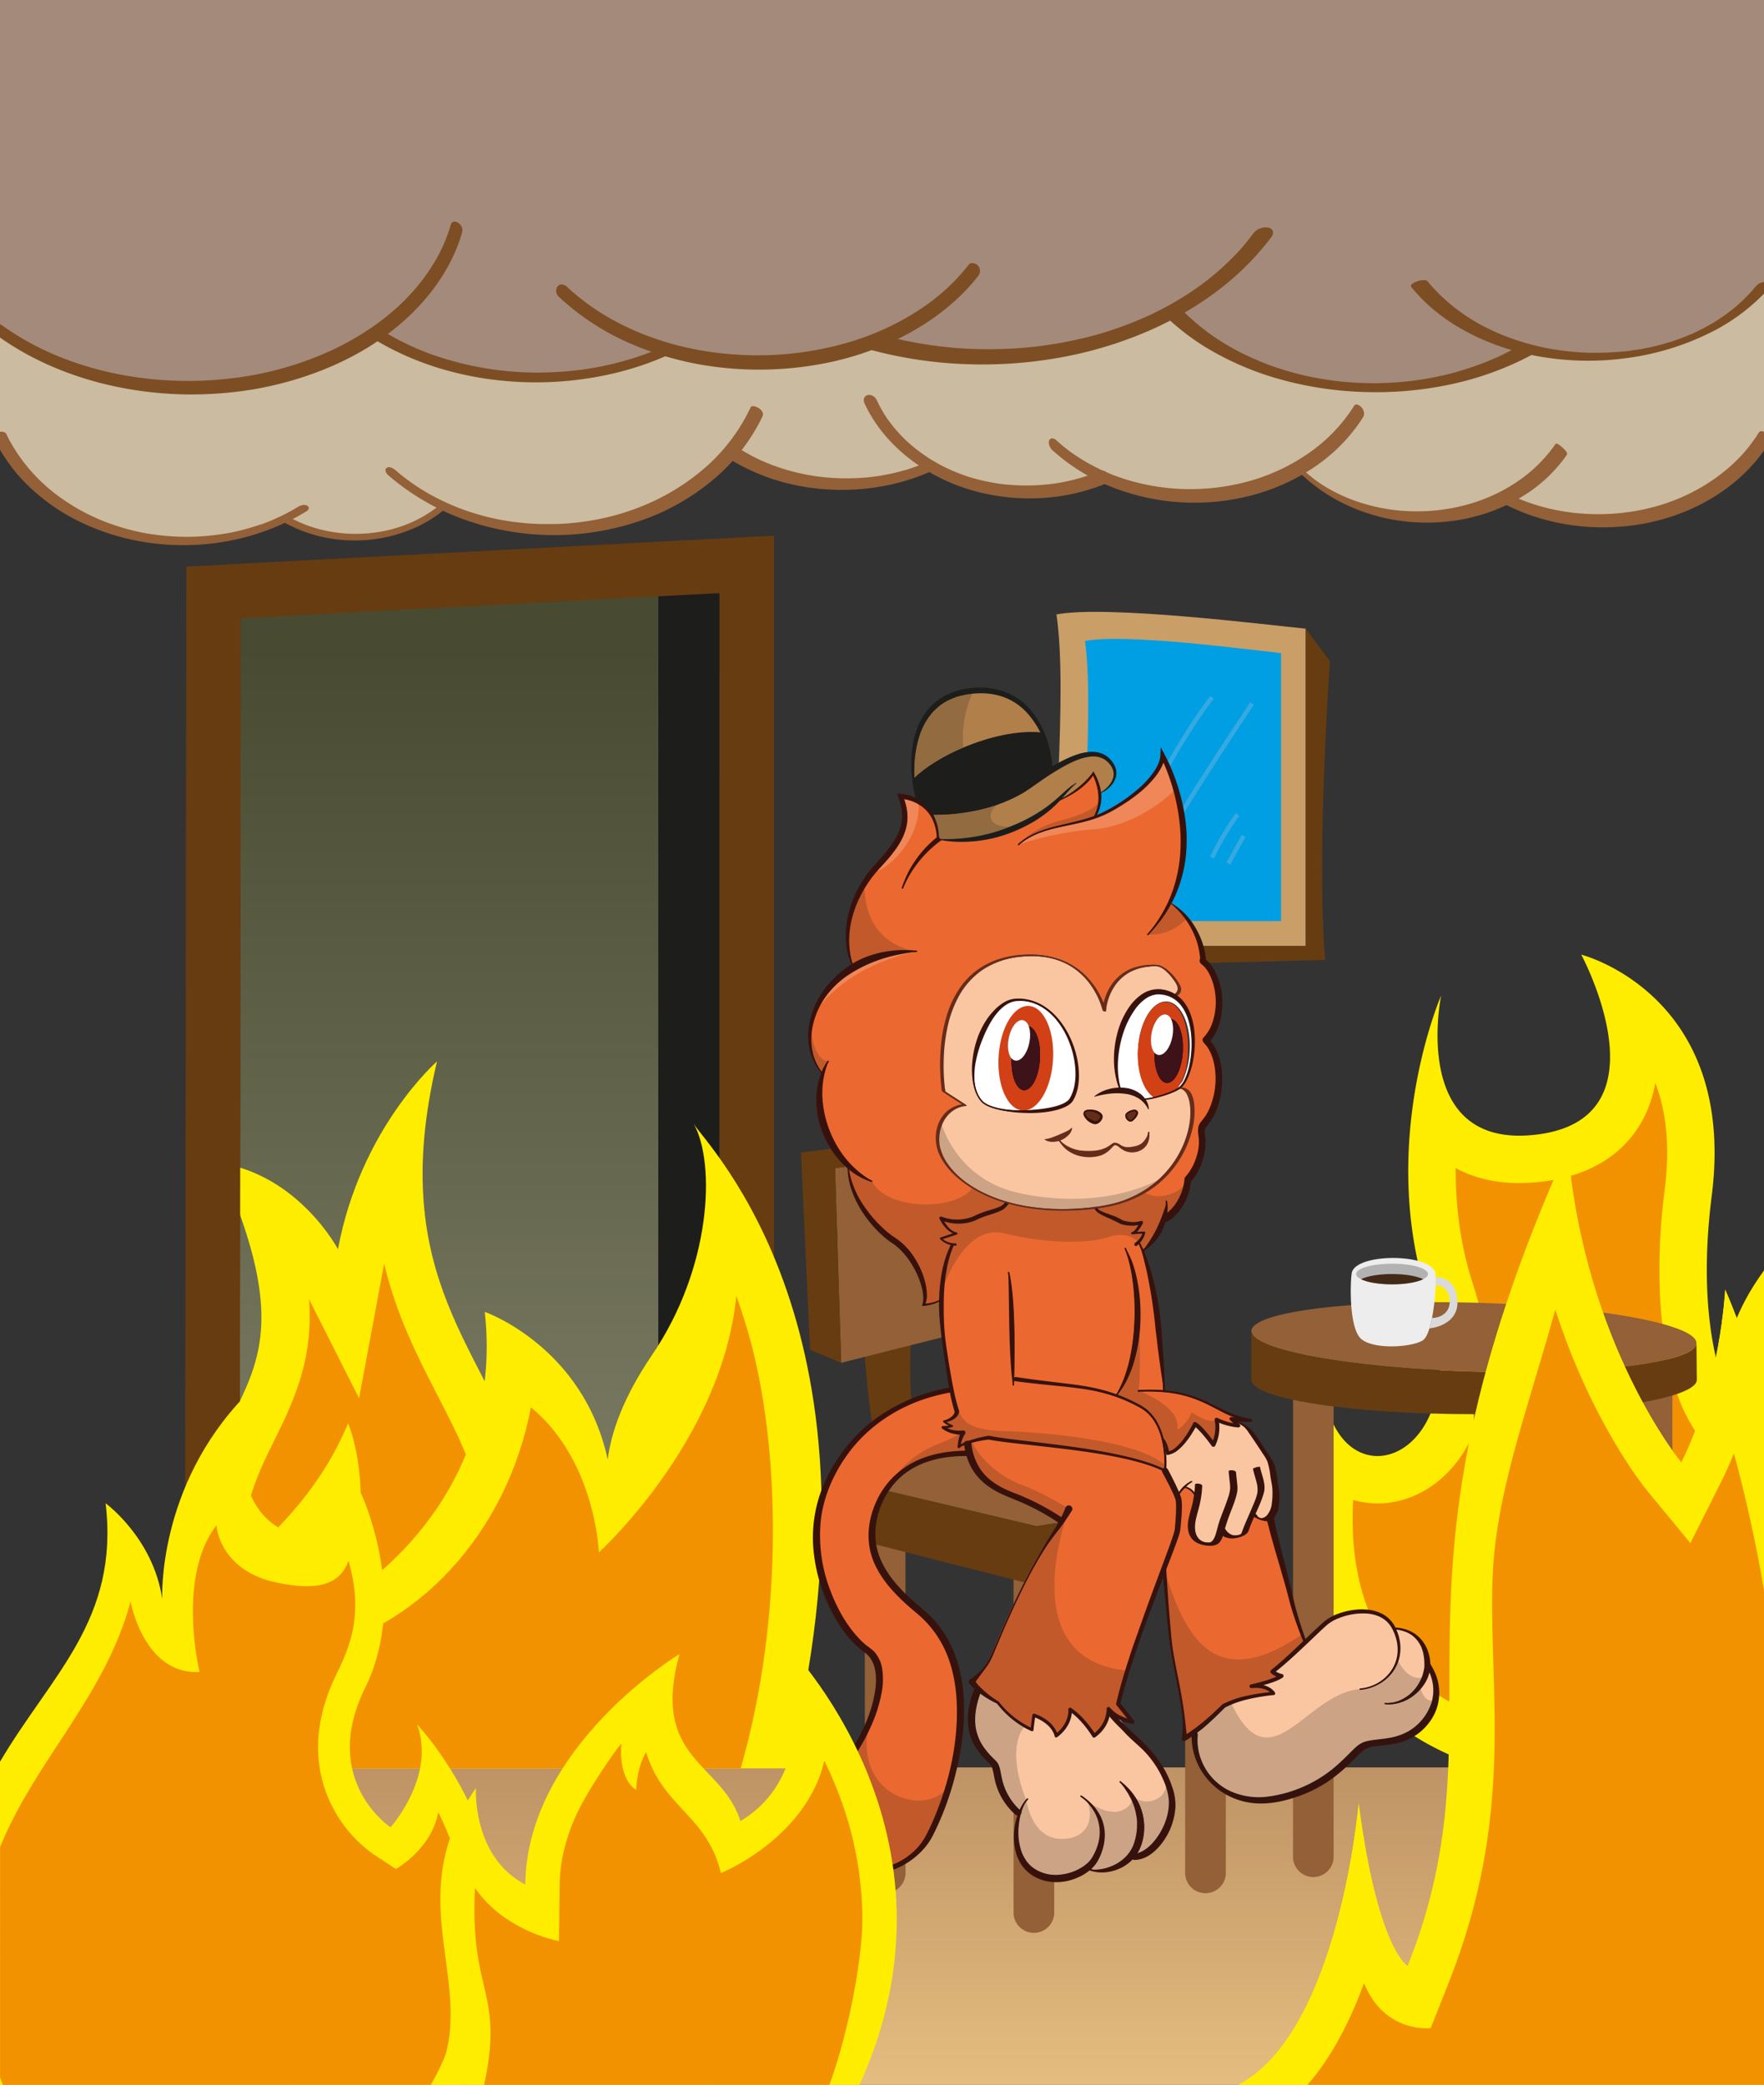 <svg xmlns="http://www.w3.org/2000/svg" xmlns:xlink="http://www.w3.org/1999/xlink" viewBox="0 0 1198.07 1415.56"><rect x="0" y="0" width="1198.07" height="1415.56" fill="#333333" stroke="none"/><defs><style>.cls-1{isolation:isolate;}.cls-2{fill:url(#Gradiente_sem_nome_656);}.cls-3{fill:url(#Gradiente_sem_nome_605);}.cls-4{fill:#ffed00;}.cls-5{fill:#f39200;}.cls-26,.cls-6{fill:#1d1d1b;}.cls-7{fill:#683c11;}.cls-8{fill:#ca9e67;}.cls-9{fill:#009fe3;}.cls-10,.cls-30,.cls-31{fill:none;}.cls-10{stroke:#36a9e1;stroke-width:3px;}.cls-10,.cls-21{stroke-miterlimit:10;}.cls-11{fill:#936037;}.cls-12{fill:#ededed;}.cls-13{fill:#dadada;}.cls-14{fill:#b2b2b2;}.cls-15{fill:#432918;}.cls-16{fill:#cbbba0;}.cls-17{fill:#a48a7b;}.cls-18{fill:#7d4e24;}.cls-19{fill:#eb6930;}.cls-20{fill:#fac6a1;}.cls-21,.cls-24,.cls-27,.cls-29{fill:#fff;}.cls-21{stroke:#fff;}.cls-22{fill:#d24016;}.cls-23{fill:#3d1219;}.cls-25{fill:#642d18;}.cls-26,.cls-27{opacity:0.2;}.cls-26{mix-blend-mode:multiply;}.cls-27{mix-blend-mode:screen;}.cls-28{fill:#36130f;}.cls-29,.cls-30{stroke:#36130f;}.cls-29,.cls-30,.cls-31{stroke-linecap:round;stroke-linejoin:round;}.cls-31{stroke:#662c1b;}.cls-32{fill:#662c1b;}.cls-33{fill:#37120d;}.cls-34{fill:#b17f4a;}</style><linearGradient id="Gradiente_sem_nome_656" x1="599.04" y1="1412.2" x2="599.04" y2="1084.61" gradientUnits="userSpaceOnUse"><stop offset="0" stop-color="#e5bc7f"/><stop offset="1" stop-color="#aa7d57"/></linearGradient><linearGradient id="Gradiente_sem_nome_605" x1="325.71" y1="1058.52" x2="325.71" y2="439.98" gradientUnits="userSpaceOnUse"><stop offset="0" stop-color="#7d7e65"/><stop offset="1" stop-color="#484b31"/></linearGradient></defs><g class="cls-1"><g id="Camada_2" data-name="Camada 2"><g id="Camada_2-2" data-name="Camada 2"><polygon class="cls-2" points="1198.07 1200.01 1198.07 1415.56 0 1415.56 0 1200.01 162.7 1200.01 162.85 1064.86 447.1 1064.86 447.1 1200.01 1198.07 1200.01"/><polygon class="cls-3" points="488.71 402.69 488.71 1064.86 162.7 1064.86 163.55 419.79 163.55 416.89 447.1 404.51 488.71 402.69"/><path class="cls-4" d="M229.25,1180.22c89.56,0,149.26-99.5,125.85-181.45s-93.7-129.38-58.29-278.11c0,0-51.89,45.15-67.28,127.48,0,0-26.56-50.46-80.76-58.62,72.79,164-15,145-19.09,276.29C128.1,1115.88,166.68,1180.25,229.25,1180.22Z"/><path class="cls-5" d="M261,858.17c8.28,35.08,22.75,63.19,36.35,89.61,10.41,20.22,20.25,39.32,26.16,60,9.33,32.65,1.42,71.1-20.63,100.34-11.05,14.66-35.32,39.26-73.71,39.28-15.71,0-29.83-6.34-42-18.86-15.49-16-25.45-40.78-24.79-61.71,1.37-43.57,12.72-66.38,24.74-90.53,14.85-29.84,25.55-56.41,22.75-94.19l34,67.24,17-91.19"/><path class="cls-4" d="M1198.07,862.64v331.07q-6.87,3.42-14,6.3a208.54,208.54,0,0,1-84.66,14.86c-36.58-1.33-67.1-6.63-92.52-14.86-175.47-56.79-107.41-253.43-107.41-253.43,12.89,78.31,105.08,41.63,70.38-64.44-34.34-105,8-204.14,8.92-206.15-.44,2.17-21.12,105.9,66.24,94.18,88.37-11.86,28.93-122,28.93-122S1180,675,1162.56,812c-11.21,88.24,9.48,130.47,9.48,130.47C1168.58,912.69,1182.08,884.6,1198.07,862.64Z"/><path class="cls-5" d="M1198.07,967.25v189.52c-26,16.64-58.61,26-91.42,26-2,0-4.08,0-6.09-.11-77.3-2.82-130.52-24.62-158.19-64.79-21.12-30.66-25.06-68.3-23.34-99.45a60.11,60.11,0,0,0,16.5,2.36c21.31,0,41.52-11,55.43-30.19,21.13-29.14,24.58-72.32,9.49-118.48-9-27.61-11.92-54.9-11.76-79,11,5.92,25.12,10.15,43.2,10.15a131.79,131.79,0,0,0,17.38-1.21c40.1-5.38,58.68-26.46,67.21-43.21a82.58,82.58,0,0,0,7.75-23.59c7.82,20.15,10,44.45,6.38,72.67-12.08,95.07,10.06,143.44,12.51,148.7,20.36,43.77,51.6,49.6,51.6,49.6C1188.38,966.3,1193,979.53,1198.07,967.25Z"/><rect class="cls-6" x="447.1" y="402.69" width="41.61" height="797.32"/><path class="cls-7" d="M488.71,402.69l-325.16,17.1m-37-35.1-1,815.32H162.7l.15-135.15.7-645.07L447.1,404.88l41.61-2.19V1200h37V363.69Z"/><path class="cls-4" d="M535,1200.65H130.74c-60.52-119.47,57.31-118.78,105.69-234.24,0,0,19.45,42.84,0,117.11,1.54-.92,107-63.79,92.82-192.81,0,0,66.85,23.34,83.49,100.22,2.38-18.83,10.87-42.66,30.1-70.91,40.46-59.43,43.28-130.27,28.32-157C479.71,777.57,609.78,904.44,535,1200.65Z"/><path class="cls-5" d="M503.07,1200.65H162.22c-26.51-36.83-15.07-64.4-12.58-71,5.08-13.53,19.76-27.28,36.77-43.23,6.17-5.78,12.69-11.9,19.34-18.53-.54,2.35-.07,54.06-.07,54.06,77.41-13.44,138.9-81.65,154.89-166.43,44,36.08,46.18,98.51,46.18,98.51s83.68-75.87,93.31-174.09c2.89,7.87,5.64,16.24,8.2,25.18C530,980.76,532.75,1097.56,503.07,1200.65Z"/><path class="cls-4" d="M314.3,1415.56H0V1196.17c34.83-59.2,81.11-96.31,71.73-175.49,0,0,32.43,23.63,38.46,65,0,0-3.75-76.2,56.54-138.21,0,0-17.16,76.29,30,93.15,40.59,14.5,47.79-28.14,47.79-28.14S279,1083.07,248,1145.93s17.23,94.74,17.23,94.74,31-34.44,18.09-69.75C284.49,1172.16,387.08,1279.5,314.3,1415.56Z"/><path class="cls-5" d="M318.76,1319.22c-.45,25.1-6.78,62.47-26.13,96.34H2q-1-2.4-1.95-5.11V1254.12c10.46-25.72,25.42-48.58,40-70.85,19.31-29.51,39-59.66,48.62-96,.09.5,9,49.74,46.83,48,.16,0-15.76-64.34,11.51-99.63,0,0,1.39,27.81,36,37.7,31.44,7.66,47.57,3.23,53.71-13.67,9.58,33.83,2.7,55-8.05,76.79-20,40.55-12.57,71.54-2.83,90.4a89.35,89.35,0,0,0,27.51,31.88l15.51,10.24s24.21-13.41,28.76-38.55c3,5.92,5.87,12.36,8.52,19.28A184.31,184.31,0,0,1,318.76,1319.22Z"/><path class="cls-8" d="M717.52,417.16c8.09,56-4.48,158.85,0,225.16H886.84V426.85C857.58,423.92,751.79,410.76,717.52,417.16Z"/><path class="cls-7" d="M900,651.7l-157.76,4.22-24.7-13.6H886.84V426.85L903.25,449S893.89,578.68,900,651.7Z"/><path class="cls-9" d="M870.06,443.43v182H736.93c-3.52-56,6.36-142.89,0-190.19C763.88,429.84,847.06,441,870.06,443.43Z"/><path class="cls-10" d="M755.23,592.9s37.48-80.3,67.95-119.41"/><path class="cls-10" d="M769.23,611.84c21.42-46.53,74.95-124.35,81.12-134.24"/><path class="cls-10" d="M823.18,582.19A192.64,192.64,0,0,1,840.47,553"/><line class="cls-10" x1="834.29" y1="586.31" x2="844.59" y2="567.58"/><path class="cls-7" d="M587.36,909.29c-1.4,20.73,9.86,92.25,9.86,92.25l28.89-4s-11.11-39.7-7-93Z"/><path class="cls-7" d="M659,889.72s-2.55,66,.34,99.06l28.71-5.62c-7.43-30.56.62-58.75-5.07-98.82Z"/><polygon class="cls-11" points="708.21 773.63 708.21 890.71 571.31 925.3 567.17 793.14 708.21 773.63"/><polygon class="cls-7" points="567.17 793.14 571.31 925.3 550.22 916.43 544.01 782.5 676.19 766.02 708.21 773.63 567.17 793.14"/><path class="cls-11" d="M587.36,1036.23H615a0,0,0,0,1,0,0V1271.6a13.81,13.81,0,0,1-13.81,13.81h0a13.81,13.81,0,0,1-13.81-13.81V1036.23A0,0,0,0,1,587.36,1036.23Z"/><path class="cls-11" d="M804.93,1036.23h27.62a0,0,0,0,1,0,0V1271.6a13.81,13.81,0,0,1-13.81,13.81h0a13.81,13.81,0,0,1-13.81-13.81V1036.23A0,0,0,0,1,804.93,1036.23Z"/><path class="cls-11" d="M688.4,1063.17H716a0,0,0,0,1,0,0v235.36a13.81,13.81,0,0,1-13.81,13.81h0a13.81,13.81,0,0,1-13.81-13.81V1063.17A0,0,0,0,1,688.4,1063.17Z"/><polygon class="cls-11" points="857.47 1011.98 703.89 1036.23 564.46 1003.22 708.2 966.85 857.47 1011.98"/><polygon class="cls-7" points="857.47 1011.98 857.47 1048.35 701.87 1075.97 567.17 1041.62 564.46 1003.22 703.89 1036.23 857.47 1011.98"/><path class="cls-11" d="M878.15,945.28h27.62a0,0,0,0,1,0,0v315.36A13.81,13.81,0,0,1,892,1274.45h0a13.81,13.81,0,0,1-13.81-13.81V945.28A0,0,0,0,1,878.15,945.28Z"/><path class="cls-11" d="M1108.25,934.34h27.62a0,0,0,0,1,0,0v315.36a13.81,13.81,0,0,1-13.81,13.81h0a13.81,13.81,0,0,1-13.81-13.81V934.34A0,0,0,0,1,1108.25,934.34Z"/><path class="cls-11" d="M1001,950.33h27.62a0,0,0,0,1,0,0v345.36a13.81,13.81,0,0,1-13.81,13.81h0a13.81,13.81,0,0,1-13.81-13.81V950.33A0,0,0,0,1,1001,950.33Z"/><path class="cls-11" d="M1152.19,912c-.36,12.91-68.32,21.5-151.79,19.2-83.25-2.29-150.49-14.55-150.49-27.42v-.1c.35-12.91,68.31-21.5,151.78-19.2S1152.54,899.13,1152.19,912Z"/><path class="cls-7" d="M1152.45,936.81c0,12.91-67.72,23.37-151.26,23.37s-151.27-10.46-151.27-23.37v-33c0,12.87,67.24,25.13,150.49,27.42,83.47,2.3,151.43-6.29,151.79-19.2Z"/><path class="cls-12" d="M975.09,872.55a151.77,151.77,0,0,1-2.49,22.31,72.38,72.38,0,0,1-1.75,7.07c-1.28,4.12-2.86,7.2-4.77,8.3-8.8,5-35.87,6.18-42.69-2.28-6.62-8.2-6.55-33.76-5.39-43.23,1.76-14.4,56-14,57,.44,0,.58.07,1.24.09,2C975.17,868.67,975.16,870.51,975.09,872.55Z"/><path class="cls-13" d="M989.86,884.53c0,11.16-10,16.35-19,17.4a72.38,72.38,0,0,0,1.75-7.07c5.23,0,12-3.17,12-11.14,0-7.55-4.74-11.13-9.46-11.13l-.07,0c.07-2,.08-3.88,0-5.42h0C983.57,867.12,989.86,872.6,989.86,884.53Z"/><path class="cls-14" d="M969.89,865c0,1.28-1.19,2.48-3.27,3.51-4.22,2.1-12.11,3.51-21.14,3.51s-16.93-1.41-21.15-3.51c-2.08-1-3.27-2.23-3.27-3.51,0-3.87,10.93-7,24.42-7S969.89,861.15,969.89,865Z"/><path class="cls-15" d="M966.62,868.53c-4.22,2.1-12.11,3.51-21.14,3.51s-16.93-1.41-21.15-3.51c4.22-2.1,12.11-3.51,21.15-3.51S962.4,866.43,966.62,868.53Z"/><g id="Camada_3" data-name="Camada 3"><path class="cls-16" d="M1198.07,0V297.54c-20.79,33.47-62.66,56.33-110.89,56.33A142.89,142.89,0,0,1,1022,338.53c-.89.45-1.8.89-2.71,1.32A125.29,125.29,0,0,1,966,351.48c-33.87,0-64.12-12.93-84.09-33.21C861.43,330.08,836.58,337,809.8,337a146.72,146.72,0,0,1-60.47-12.76,132.71,132.71,0,0,1-51.14,10.05c-24.65,0-47.48-6.51-66.17-17.58A144.14,144.14,0,0,1,573.2,329c-28.93,0-55.57-8.21-76.75-22-27.09,32-71.72,52.9-122.19,52.9A172.12,172.12,0,0,1,301.18,344c-15.24,13-36.46,21-59.92,21a95.79,95.79,0,0,1-45.36-11.11c-.89-.48-1.77-1-2.64-1.48a154.74,154.74,0,0,1-67.72,15.23C68.52,367.61,19.77,338,0,296.24V0Z"/><path class="cls-11" d="M208.11,347.15c-1.7,1.05-3.42,2.05-5.16,3q-3.48,1.94-7,3.68a159.65,159.65,0,0,1-43.35,13.93,165.81,165.81,0,0,1-52,.67,158.2,158.2,0,0,1-45-13.49A136.2,136.2,0,0,1,19.7,330.34a114.59,114.59,0,0,1-19.7-25V293.21c1.65-.3,3.59,0,4.35,1.59.66,1.38,1.4,2.87,2,4A114.29,114.29,0,0,0,31.21,330a127.16,127.16,0,0,0,16.31,12.21,141.47,141.47,0,0,0,19,10.06c2.89,1.26,6.39,2.63,9.78,3.81s7.1,2.32,10.7,3.29,7.38,1.83,11.11,2.54l1.51.27.52.1.1,0h.14l2.82.45q2.88.43,5.78.76,5.88.66,11.8.89c4.39.17,8,.17,12,0,4.42-.18,8.84-.54,13.23-1.09,2.16-.26,4.31-.58,6.46-.93l1.7-.29.11,0,.15,0,.13,0,.34-.07c1.06-.2,2.11-.41,3.16-.63,4.15-.88,8.27-1.93,12.33-3.15q3-.9,6-1.92c.14-.05.28-.09.41-.15l.06,0,.13,0,.09,0,.1,0h0l1.37-.5c1-.36,1.93-.73,2.89-1.11,3.79-1.51,7.53-3.17,11.18-5a110.23,110.23,0,0,0,9.9-5.48c1.69-1,4.35-1.8,6.2-.66S209.53,346.28,208.11,347.15Z"/><path class="cls-11" d="M191.93,354.12A97.53,97.53,0,0,0,237,366.87a100.23,100.23,0,0,0,45.35-8.76,87.54,87.54,0,0,0,20.41-12.93A2.22,2.22,0,0,0,303,342a2.6,2.6,0,0,0-3.43.19,86.23,86.23,0,0,1-36.86,17.95,97.39,97.39,0,0,1-45.23-.69,89.8,89.8,0,0,1-22.88-9.35c-2.41-1.4-5.34,2.5-2.67,4.05Z"/><path class="cls-11" d="M509.73,276.76a124.81,124.81,0,0,1-29.24,39.37,151.07,151.07,0,0,1-43.93,27.35,160.7,160.7,0,0,1-25.84,8.12,176.44,176.44,0,0,1-28.39,4c-1.19.07-2.38.13-3.57.17l-.8,0h-.42l-2.2.05c-2.53,0-5,0-7.58,0q-7.9-.21-15.76-1.1-4-.47-7.9-1.09c-1.23-.2-2.46-.41-3.69-.64l-.82-.15c.67.13,0,0-.13,0l-2-.41c-5-1-9.95-2.3-14.83-3.78-2.38-.72-4.73-1.49-7.07-2.32-1.13-.4-2.25-.81-3.38-1.23l-.7-.27c-.68-.26-1.36-.53-2-.81q-6.72-2.73-13.17-6.06-3.18-1.63-6.28-3.42c-.22-.13-.45-.25-.66-.39,1,.65.25.15,0,0-.49-.3-1-.6-1.48-.89-1.08-.67-2.16-1.34-3.23-2q-5.86-3.8-11.35-8.11l-1.17-.93-.35-.29-.2-.17c-.9-.75-1.8-1.51-2.68-2.29-1.47-1.27-4.21-3.05-6.2-1.86s-.34,3.88.83,4.91a163.85,163.85,0,0,0,52.22,30.41,181.51,181.51,0,0,0,120.34.25A154.57,154.57,0,0,0,482.8,327,129.52,129.52,0,0,0,515.18,288c1-1.83,1.89-3.69,2.76-5.56.93-2-.82-4.15-2.46-5.23-1.09-.72-4.81-2.51-5.75-.49Z"/><path class="cls-11" d="M632.66,319.9l-1.46.64a146.15,146.15,0,0,1-29.48,9.15,155,155,0,0,1-59.14.17,140,140,0,0,1-45-16.93C496,312,494.41,311,492.87,310c-2.08-1.35-.55-4.13.71-5.4,1.54-1.55,4.47-2.6,6.46-1.31,1.23.8,2.45,1.57,3.67,2.3A123.2,123.2,0,0,0,525.19,316,142.72,142.72,0,0,0,551,322.86c3.82.65,8.64,1.22,13,1.53q7.07.51,14.17.36c2.47-.05,4.94-.17,7.4-.34l1.15-.09.69-.05.45,0,.68-.06c1.21-.12,2.42-.26,3.62-.41,4.68-.57,9.33-1.37,13.92-2.4q3.45-.77,6.85-1.71l1.89-.53.14,0,.25-.08h0l.26-.08c1-.32,2.07-.65,3.1-1q2.71-.9,5.39-1.92c2.49-.94,5-2,7.39-3a4.82,4.82,0,0,1,1.83-.41l.12.07.76.45c.56.32,1.13.65,1.7,1l.72.4a1.21,1.21,0,0,1,.05.18C637.05,317,634.59,319,632.66,319.9Z"/><path class="cls-11" d="M753.42,322.76a7.22,7.22,0,0,0-2-2.17,5.84,5.84,0,0,0-2.28-1h0a3.39,3.39,0,0,0-2,.18c-2.76,1.14-5.54,2.19-8.37,3.14h0q-5.46,1.85-11.07,3.19-5,1.2-10.09,2c-1.1.17-2.66.39-4.3.58q-2.73.33-5.48.54a138.26,138.26,0,0,1-20.25.08c-.66,0-1.31-.09-2-.15l-1.18-.1-.42,0-.25,0c-1.45-.15-2.89-.33-4.33-.53q-4.38-.6-8.71-1.5c-2.84-.58-5.65-1.26-8.45-2-1.32-.36-2.63-.75-3.94-1.15l-2.12-.68L656,323l-.07,0h-.06l-.08,0h0l-.08,0h0l-.09,0-.62-.23a122.75,122.75,0,0,1-15.68-6.77c-.92-.47-1.83-1-2.73-1.46l-.72-.4c-.57-.31-1.14-.64-1.7-1l-.76-.45-.12-.07-.61-.32.1,0a33.58,33.58,0,0,1-3-1.94c-1.16-.77-2.32-1.56-3.45-2.37q-3.24-2.31-6.3-4.85c-1-.84-2-1.69-3-2.56l-1.38-1.26a8.28,8.28,0,0,1-.75-.7,1,1,0,0,1,.14.19c-.14-.16-.3-.36-.39-.44a99.29,99.29,0,0,1-11.34-13.15c-.3-.42-.68-.85-1-1.3v0l-.09-.16v0l-.06-.12,0,0c-.22-.32-.43-.64-.64-1-.77-1.19-1.51-2.4-2.23-3.63-1.45-2.49-2.77-5.05-4-7.67-1-2.1-4-3.82-6.3-3s-2.86,3.25-1.87,5.4C595,291,608.3,305.32,624,316q3.53,2.4,7.2,4.55l1.76,1c21.58,12.16,46.82,17.65,71.5,16.74a136.07,136.07,0,0,0,45.86-9.62l1.23-.5A3.69,3.69,0,0,0,753.42,322.76ZM632.53,312.18c-.14-.06-.18-.09,0,0Z"/><path class="cls-11" d="M714.86,305.75a133,133,0,0,0,39.49,24.63,153.16,153.16,0,0,0,97.59,5.45A138.36,138.36,0,0,0,893,316.91a117.32,117.32,0,0,0,30.09-29.57c.95-1.39,1.88-2.79,2.77-4.22,1.23-2,.38-4.78-1.06-6.45-1-1.15-3.8-3.24-5.09-1.17a110.57,110.57,0,0,1-27.37,29.66,133.44,133.44,0,0,1-38.59,19.9,143.44,143.44,0,0,1-21.91,5.2,151.62,151.62,0,0,1-24.07,1.83,145.86,145.86,0,0,1-47.95-8.2c-.88-.31-1.75-.62-2.62-.95l-1.48-.56-.55-.22c-.09,0-.88-.35-.35-.13q-2.73-1.11-5.41-2.32-5.19-2.37-10.18-5.16c-3.32-1.86-6.56-3.87-9.69-6-.23-.15-1.16-.8-.47-.32l-1.08-.76-2.26-1.66c-1.48-1.13-2.94-2.28-4.37-3.47s-2.81-2.39-4.17-3.63-4-1.7-4.65.52.61,5,2.32,6.54Z"/><path class="cls-11" d="M1064.17,308.78c-.84,1.22-1.7,2.41-2.59,3.59a100.6,100.6,0,0,1-27.27,24.49c-.93.58-1.88,1.14-2.83,1.69q-4.05,2.35-8.29,4.36A122.57,122.57,0,0,1,998,351.63a130.31,130.31,0,0,1-42.55,2.51,127.68,127.68,0,0,1-40.8-11.25,118.24,118.24,0,0,1-30.41-20.49c-1.16-1.07-2.3-2.18-3.41-3.3-.45-.46-3.6-3.6-2.5-4.6s4,1.67,4.67,2.38q1.65,1.67,3.37,3.27l.41.38h0l.15.14a.15.15,0,0,1,.07.07h0l.07.07.31.26,1.67,1.43c1.22,1,2.47,2,3.73,3l.08.06h0l0,0,0,0,0,0,0,0h0l0,0,0,0,0,0h0l0,0,0,0h0l0,0,0,0,.85.61c.6.44,1.21.87,1.82,1.29q2,1.38,4.07,2.67l1.12.69.49.3.08.05.05,0,0,0h0l0,0h0l0,0,.13.08.49.28,1.15.66q2.08,1.15,4.21,2.24c2.77,1.41,5.85,2.82,8.55,3.91a123.71,123.71,0,0,0,40.27,8.7,129.13,129.13,0,0,0,40.84-4.57,117.94,117.94,0,0,0,21.32-8.28c.51-.25,1-.51,1.51-.78a110.8,110.8,0,0,0,11.48-6.94,98.5,98.5,0,0,0,25.18-25c.82-1.19,4.18,1.92,4.67,2.38C1062.48,305,1065.07,307.47,1064.17,308.78Z"/><path class="cls-11" d="M1198.07,293.22v12.69a114,114,0,0,1-22.53,23.48c-19.72,15.48-44.13,24.75-69,27.63-28.37,3.29-57.8-1.28-83.4-14.11l-1-.49a7.81,7.81,0,0,1-2.93-2.57,6.44,6.44,0,0,1-1.14-3.21,2.75,2.75,0,0,1,.68-2.09c.51-.25,1-.51,1.51-.78a2.69,2.69,0,0,1,1.45.3q4.8,2.46,9.69,4.48a135.85,135.85,0,0,0,35,9.33c25.64,3.35,52.88-.1,76.39-10.57a126.2,126.2,0,0,0,29.87-18.53q3.33-2.79,6.45-5.83c2.1-2.05,3.54-3.58,5.32-5.6a104.72,104.72,0,0,0,10.06-13.55C1195.44,292.47,1196.84,292.63,1198.07,293.22Z"/></g><g id="Camada_4" data-name="Camada 4"><path class="cls-17" d="M1198.07,0V193.69c-23.91,29.12-67.24,48.57-116.72,48.57a180.43,180.43,0,0,1-43.72-5.29c-1.48.84-3,1.67-4.49,2.47-28,15-62.36,23.77-99.54,23.77-56.51,0-106.58-20.36-137.5-51.68-35.48,19.32-79.32,30.73-126.78,30.73A281.2,281.2,0,0,1,593.14,232a216.47,216.47,0,0,1-78,14.15,221.15,221.15,0,0,1-61.2-8.47c-25.79,11.85-56.55,18.62-89.17,18.62-41.78,0-80-11.22-109.45-29.82-33.09,22.82-77.51,36.78-126.35,36.78C78.8,263.21,33.35,248.5,0,224.62V0Z"/><path class="cls-18" d="M1198.07,191.38v8a134,134,0,0,1-38.34,27.39,180.35,180.35,0,0,1-54.57,16.31,193,193,0,0,1-59.15-.94c-4.32-.76-8.62-1.67-12.87-2.73a162.1,162.1,0,0,1-38.06-14.69c-13.86-7.54-26.54-17.43-36.48-29.74-1.43-1.77,2.1-3.25,3.33-3.75a13.77,13.77,0,0,1,4.53-1c.63,0,2.49-.06,3,.58Q971.17,193,973,195a125.26,125.26,0,0,0,36.82,27.62,152.73,152.73,0,0,0,23.66,9.44q6.26,1.94,12.63,3.37c1.17.27,2.35.52,3.54.76l1.46.3h.12l1,.18q3.32.6,6.66,1.08c4.6.66,9.23,1.15,13.86,1.45q3.49.24,7,.33l.62,0h.47l1.71,0c1.15,0,2.29,0,3.44,0q7.1-.08,14.17-.7l1.87-.17.25,0,.11,0h.12l.16,0,.19,0,3.09-.37q3.46-.45,6.9-1c2.14-.36,4.28-.77,6.4-1.2l.45-.1h0l.11,0h.06l.11,0,1.57-.35c1-.24,2.07-.49,3.1-.75q3.27-.81,6.49-1.76l3.07-.93,0,0h0l.12,0,0,0,.09,0,.08,0,0,0,1.48-.49q6.06-2.06,12-4.6l.74-.32,0,0,.05,0,.06,0,0,0,.1,0,1.07-.49c.9-.42,1.8-.84,2.69-1.28,1.83-.89,3.64-1.81,5.42-2.78s3.44-1.91,5.14-2.9l.09-.06.08,0a.24.24,0,0,0,.09-.06.19.19,0,0,0,.09-.05l0,0,.46-.29,1.22-.76,2.4-1.55q4.83-3.21,9.36-6.83c.8-.65,1.6-1.3,2.39-2l.67-.58s0,0,0,0l0,0,.81-.71q2.08-1.86,4.07-3.82a105.89,105.89,0,0,0,7.51-8.2A7.85,7.85,0,0,1,1196,192,12.7,12.7,0,0,1,1198.07,191.38Z"/><path class="cls-18" d="M313.92,157.65c-.65,2.24-1.36,4.46-2.15,6.65-6.88,19.14-18.82,35.89-33.46,49.87-16,15.26-35.13,27-55.47,35.53a234.46,234.46,0,0,1-71.74,17.24,250.11,250.11,0,0,1-82.44-6.78c-24.44-6.29-48-16.41-68.66-31v-9a4.44,4.44,0,0,1,1.17.59q3.57,2.55,7.25,4.92A186.48,186.48,0,0,0,40.61,242.3a219,219,0,0,0,36.93,11.17,246.16,246.16,0,0,0,79.67,3.39,224.66,224.66,0,0,0,68.1-19.05,190,190,0,0,0,28.61-16.51c4.31-3,8.5-6.27,12.51-9.7a135.57,135.57,0,0,0,10.77-10.2,132.84,132.84,0,0,0,17.93-23.49c1.21-2,2.37-4.11,3.45-6.22s1.7-3.38,2.77-5.82a110.54,110.54,0,0,0,4.88-13.51c.68-2.35,3.33-2.28,5-1.13C313.19,152.56,314.6,155.29,313.92,157.65Z"/><path class="cls-18" d="M252,229c22.24,14,47.43,22.95,73.29,27.36a232.54,232.54,0,0,0,86.65-1.76,208,208,0,0,0,43.64-14.36c1.66-.76,3.27-2.88,2-4.64s-4.17-1.55-5.93-.74q-4.49,2.06-9.06,3.88l-1.94.76-1.16.45a3.29,3.29,0,0,1-.44.16c-1.58.57-3.16,1.14-4.75,1.68q-9.53,3.24-19.35,5.54-4.9,1.16-9.87,2.07l-2.61.47s-1.5.25-.57.1l-.88.14q-2.76.45-5.53.82c-7,.94-14,1.55-21.09,1.83a215.36,215.36,0,0,1-78.94-11.35,177.92,177.92,0,0,1-36.8-17.56,5.57,5.57,0,0,0-6.25.48c-1.35,1.14-2.34,3.46-.42,4.67Z"/><path class="cls-18" d="M379.18,201.18a170.78,170.78,0,0,0,49.7,32.38,212.64,212.64,0,0,0,62.8,16.17,231.39,231.39,0,0,0,67.22-2.84,202.21,202.21,0,0,0,58-20.39c16.31-8.84,31.48-20.31,43.6-34.41,1.39-1.61,2.73-3.26,4-4.94a5.25,5.25,0,0,0-.29-6.84c-1.51-1.55-4.68-2.66-6.33-.54A133,133,0,0,1,640,198.57c-1.68,1.47-3.41,2.9-5.16,4.29l-1.37,1.07-.61.47c.13-.1.68-.51,0,0-.93.7-1.88,1.39-2.83,2.08q-5.62,4-11.61,7.61a181,181,0,0,1-25.91,12.76c-1.12.44-2.24.88-3.37,1.3-.53.21-1.06.4-1.6.6l-1,.37a2.93,2.93,0,0,1-.32.11q-3.57,1.26-7.18,2.38-7.35,2.3-14.87,4a218.92,218.92,0,0,1-31.51,4.89c-5.7.47-10.21.68-15.82.72s-11.3-.11-16.93-.48a220.6,220.6,0,0,1-32.47-4.53c-1.19-.25-2.38-.52-3.56-.8.7.16-.24-.06-.41-.1l-.88-.22-2-.49q-3.91-1-7.79-2.17-7.39-2.22-14.59-5-7-2.72-13.8-6-1.53-.74-3-1.5c-.57-.28-1.13-.57-1.69-.86l-.74-.38c-.49-.25.55.3-.22-.12-2.2-1.18-4.37-2.39-6.52-3.66a157.2,157.2,0,0,1-22.83-16.28l-1.18-1c.8.69-.2-.19-.49-.45q-1.29-1.17-2.55-2.37c-1.66-1.57-4.54-2.59-6.33-.54a5.18,5.18,0,0,0,.29,6.84Z"/><path class="cls-18" d="M589.41,237a287.2,287.2,0,0,0,67.4,10.27,298,298,0,0,0,62.76-4.44,270.6,270.6,0,0,0,55.89-16.22,230.85,230.85,0,0,0,47.28-26.09,188.61,188.61,0,0,0,37.36-35.18c1.2-1.51,2.38-3,3.52-4.61a4.32,4.32,0,0,0,.85-3.9,4.26,4.26,0,0,0-3.26-2.32,10.71,10.71,0,0,0-9.89,3.82q-3.45,4.69-7.24,9.12-1.92,2.23-3.92,4.41c-.28.3-.85.87.44-.47l-.48.51-1,1c-.69.71-1.38,1.43-2.08,2.13a183.56,183.56,0,0,1-18.14,16c-.77.6-1.55,1.19-2.33,1.77l-1.18.88-.59.44c1.83-1.39.69-.51.3-.23q-2.57,1.85-5.17,3.61-5.24,3.52-10.66,6.72t-11.25,6.21l-2.77,1.4-1.4.69c2.37-1.19.27-.13-.31.15q-3,1.44-6.07,2.79A247.66,247.66,0,0,1,752.35,225c-1.11.36-2.22.7-3.33,1l-1.58.47c-.3.09-1.24.37,0,0s.06,0-.23.07q-3.39,1-6.8,1.86-6.81,1.75-13.71,3.17-7.11,1.46-14.3,2.53c-2.35.35-4.71.68-7.07,1-1.15.14-2.31.23-3.45.41,2.18-.34,0,0-.55.05l-2,.2a291.43,291.43,0,0,1-30.27,1.33c-5.66-.05-11.32-.25-17-.63-1.33-.08-2.66-.18-4-.29s0,0,.19,0c-.33,0-.66-.06-1-.09l-2.48-.23q-4.19-.41-8.36-.94a275.24,275.24,0,0,1-31.83-6c-2.59-.64-5.18-1.33-7.75-2a9.78,9.78,0,0,0-5.45.62,10,10,0,0,0-4.44,3.21c-.73,1.09-1.47,2.58-.85,3.9a4.49,4.49,0,0,0,3.26,2.32Z"/><path class="cls-18" d="M789.56,212.73a161.29,161.29,0,0,0,36.88,27.41,202.37,202.37,0,0,0,46.75,18.41,239.92,239.92,0,0,0,55.46,7.67,242.5,242.5,0,0,0,58.91-5.76,209.63,209.63,0,0,0,51-18.58c1.85-1,3.68-2,5.5-3a1.73,1.73,0,0,0,.88-2.32c-.54-1-2.35-1.73-3.35-2-3.17-.88-7.32-1.14-10.3.56q-5.31,3-10.81,5.7l-1.43.69-.85.4-.86.39-1.65.74c-1.92.84-3.85,1.66-5.79,2.44a210.66,210.66,0,0,1-24.48,8.1c-.33.08-1.1.35.3-.08-.27.08-.55.14-.82.21l-1.45.36c-1.11.27-2.22.53-3.34.78q-3.26.75-6.54,1.39-6.66,1.29-13.4,2.19l-1.75.22-.66.08c-.93.12,1.4-.16.48-.06-1.18.14-2.36.27-3.55.38q-3.46.35-6.93.59-7.05.48-14.11.54H931.8l-3.47-.06q-3.35-.07-6.69-.25c-2.21-.11-4.41-.26-6.62-.44-1.06-.08-2.11-.18-3.17-.28l-1.48-.14-.84-.09c-.91-.09,2,.23.52.06-4.29-.5-8.57-1.09-12.83-1.82q-3.15-.53-6.28-1.16l-3-.63-1.39-.31c-.27-.06-1.19-.27-.11,0s-.14,0-.3-.07a209.43,209.43,0,0,1-23.67-7l-1.28-.47.4.15-.55-.21-2.88-1.13q-2.86-1.14-5.68-2.38-5.38-2.34-10.6-5-2.49-1.29-4.93-2.64l-2.42-1.37-1.27-.74-.48-.28c-1.09-.64,1,.59-.12-.07q-4.73-2.86-9.28-6A153.29,153.29,0,0,1,806.45,214c-1.29-1.21-2.55-2.45-3.79-3.7-1-1-3.18-1.44-4.41-1.65a16.27,16.27,0,0,0-5.78,0c-2.16.46-5.22,1.71-2.91,4Z"/></g><path class="cls-4" d="M1198.07,949.27v466.29H841.17c68.54-36.19,81.59-191.09,81.59-191.09,13,99.82,33.31,110.46,33.31,110.46,90-227.75,1.56-317.34,108.7-555.77,11.18,133.89,77.14,213.89,77.14,213.89,26.6-52.89,29.8-117.46,29.8-117.46S1183.87,902.68,1198.07,949.27Z"/><path class="cls-4" d="M1198.07,949.27v130.26q-4.38-25.6-10.11-51.09c-3.35-14.9-6.85-28.86-10.35-41.76-2.67,6.68-5.62,13.33-8.9,19.85L1148,1047.64l-29.27-35.5c-2.09-2.54-37.81-46.6-62.44-123-19.22,69.32-40.91,125.49-42.68,183.91-2.36,78.35,15.19,159.37-29.67,272.88L971.69,1377s-31.09,4-45.31-30.45q-15.82,43.11-38.41,69h-46.8c68.54-36.19,81.59-191.09,81.59-191.09,13,99.82,33.31,110.46,33.31,110.46,68.19-172.53-28.14-251.25,108.7-555.77,11.18,133.89,77.14,213.89,77.14,213.89,26.6-52.89,29.8-117.46,29.8-117.46S1183.87,902.68,1198.07,949.27Z"/><path class="cls-5" d="M1198.07,1079.53v336H888q22.53-25.82,38.41-69C940.6,1381,971.69,1377,971.69,1377L984,1346c44.86-113.51,27.31-194.53,29.67-272.88,1.77-58.42,23.46-114.59,42.68-183.91,24.63,76.38,60.35,120.44,62.44,123l29.27,35.5,20.68-41.11c3.28-6.52,6.23-13.17,8.9-19.85,3.5,12.9,7,26.86,10.35,41.76Q1193.69,1053.9,1198.07,1079.53Z"/></g><g id="Camada_5" data-name="Camada 5"><path class="cls-19" d="M802.3,738.38l0,0c3.62,1.38,6.48,6.5,7.06,13.82C808.8,744.53,806.19,739.41,802.3,738.38Z"/><path class="cls-19" d="M887.08,1115.28l-.28-.63c0-.06,0-.12-.07-.17s-.06-.14-.07-.18c-.5-1.29-1-2.68-1.59-4.16a228.58,228.58,0,0,1-7.73-24.76c-2.83-11.55-5-19.25-7-26.7-2.31-8.37-4.51-16.29-7.31-28.48a7.1,7.1,0,0,1-.85.79,5.47,5.47,0,0,1-3.5,1.31,6,6,0,0,1-1.29-.15,10.28,10.28,0,0,1-6.42-4.09c-.1.21-.19.41-.28.62-1.82,4.14-3.55,8-4.33,10.45s-3.47,4.14-7,4.29h-.51a10.87,10.87,0,0,1-9.28-4.81c-1.43,5.33-2.81,9.81-8,9.81-8,0-12.56-4.16-12.88-11.72-.15-3.62.76-6.92,1.82-10.74.7-2.51,1.44-5.2,2-8.38-2-4.45-4.61-6.81-8.27-7.45a17.18,17.18,0,0,0-4,5.9l-.18.47-.82-.3-.12,0s0-.1,0-.14c-2-5.32-7.6-15.72-8.34-17.09l-.08-.15.88-.48.07.13a71.5,71.5,0,0,0-1.88-22.25c.34-.42,3.06,10.55,3.06,10.55,9.63-1.19,18.65-19.87,18.65-19.87,5.39,3.73,12.49,14,12.49,14a26.55,26.55,0,0,0,2.15-17.06,42.1,42.1,0,0,0,14.9,4.13l-5.62-4.55.52.08h0l3.13.51h0a44.42,44.42,0,0,0,10.11.71l-1.54-.89c-9.21-1.52-14.37-5-21.5-8.67-9.35-4.75-19-9.66-35.4-11.13-.12-6.2-.65-22.3-3-46.49-1.68-17.23-5.84-34.79-11.41-48.27a35,35,0,0,0,15.24-22c6.64-4.15,13.68-13.13,15.27-24.36.09-.62.17-1.24.22-1.87,7-7.28,10.65-20.37,9.72-28.1-.86-7-.81-7.07,1.48-10,.56-.7,1.26-1.58,2.1-2.75,8.79-12.21,12.24-40-.8-53.85,6.31-6.79,9.49-17.82,8.52-29.63-.87-10.62-5-19.91-10.76-24.36,1.23-15.08-8.24-31.42-22.68-39.12,10.57-21.35,10.74-43.11,8.34-59.36A134.46,134.46,0,0,0,799,535.38a124.83,124.83,0,0,0-8.94-22.58l-.85-1.55-.08,1.77c-.43,8.86-11.72,23.75-36,37.05a60.2,60.2,0,0,1-6.31,3c-.88.37-1.76.71-2.64,1a28.9,28.9,0,0,0,2.71-15.9c0-.26,0-.52-.08-.77a40.76,40.76,0,0,0-3.84-13l-.44-.81-.44.81c-1.09,2-5.48,8.74-17.48,15-1.46.76-3,1.52-4.73,2.26-8.05,3.5-18.83,6.62-33.16,8.35a100.19,100.19,0,0,0-48.4,19l-1,.78,0-1a30.91,30.91,0,0,0-4.17-14.94,22.72,22.72,0,0,0-1.47-2.16,25.08,25.08,0,0,0-7.83-6.75c-.76-.43-1.51-.81-2.24-1.14a27.75,27.75,0,0,0-8.17-2.32l-.78-.06.27.74c7.34,19.35-2.59,32.13-16.32,46.83q-1.57,1.68-3.12,3.56c-12.71,15.41-23.18,40.05-14.6,64.19-13.52,8.22-23.2,20.38-27.26,34h0a49,49,0,0,0-1.34,5.6c-2.16,12.1.47,23.59,7.42,32.38-4.33,11.06-4.39,24.51.06,37.61a61,61,0,0,0,16.74,25.87q.6.56,1.23,1.08c.4,20.43,15.64,41.06,30.57,50.91,14.76,9.75,23.85,34.24,20.23,41.84l.26.52a28.75,28.75,0,0,0,11.94-3.16,194.34,194.34,0,0,0,2.17,31.14c1.88,13,3.32,21.87,4.65,28.69-22.92,4.34-63.81,18.44-84,64.08-11.8,26.64-7.45,52.6-1.73,69.69,7.32,21.84,19.74,37.7,28.81,43.74,4.54,3,7.24,8,8,15,1.09,9.53-1.67,22-7.11,34.67a128.15,128.15,0,0,1-23.72,36.56c-7,7.44-14,19.84-12.49,32.33,1.18,9.82,7.26,18.37,18.08,25.42a37.72,37.72,0,0,0,20.78,6.33,39,39,0,0,0,9.57-1.21c13.7-3.45,24.6-13.52,28.93-21.42a184.16,184.16,0,0,0,14.33-35.45,192.22,192.22,0,0,0,7.5-40.87c1.64-24.06-1.68-57.1-26.8-77.82-22.64-18.68-41.8-40.36-28.76-72.28a54.93,54.93,0,0,1,6.86-12.21c13.81-18.42,36.53-22.55,54.71-22.42,3.8,13.11,13.13,22.38,28.17,28.15A187.6,187.6,0,0,1,717.45,1031c1.07.68,2.09,1.35,3,2l-.88,1.4-.81,1.23q-1.34,2-2.78,4.07c-17.32,24.16-32.63,60.13-40,77.41-2,4.65-3.41,8-4.14,9.42-3.44,6.62-12,14.8-12.13,14.89l-.31.29.23.34a31.1,31.1,0,0,0,4,4.94c.26.26.51.51.78.75a43,43,0,0,0,13.13,8.14c7.54,11.76,23.34,18.51,23.34,18.51.21-3.19,1.22-9.78,1.22-9.78,13.8,4.89,15.14,13.81,15.14,13.81,8-6,9.29-13,9.44-16.18l2.18-.08c8.38,6.55,14.08,16.26,14.08,16.26a23,23,0,0,0,9.76-16.19,23.06,23.06,0,0,1,2.9.74,24.83,24.83,0,0,0,4.22,2.82,31.74,31.74,0,0,0,9.25,3.2s-6.2-6.45-9.39-12.27a226.34,226.34,0,0,1,5.68-22.41c6.81-22.73,17.08-48.88,24.83-68.55.15,1.93.39,5,.7,8.83.87,10.84,2.24,27.39,3.45,38.94.73,7,2.35,15.15,4.06,23.78,2.92,14.72,5.94,29.94,5.45,43l.75.45s2.29-1.31,6-3.93l1-.72h0a141,141,0,0,0,16.47-14.19c2.52-2.52,5.06-4.8,7.5-6.84,13.68-5.1,29.41-5.32,29.41-5.32s-3.5-6.07-15.15-4.94c0,0,15.34-3.19,20.58-6.94a9.69,9.69,0,0,1-6-2.38c7.08-5.54,15-13,22.15-19.79ZM746.82,820.15l-.25,0-1.67.22-.43.06-.32,0-.35,0A182.47,182.47,0,0,1,721.56,822,136.54,136.54,0,0,1,685,817.26c-.12,0-.23-.06-.35-.09l-.22-.06L684,817a96.16,96.16,0,0,1-20.27-8.26l-.48-.26c-1-.56-2-1.14-2.94-1.73h0c-16.81-10.41-24.93-24.23-24-35,1.58-17.5,13.5-21,17.67-21.67l-13.53-8.73,0-.22c-.08-.47-7.21-47.11,15.19-74C665.7,655,680.31,648.6,699,648.18l1.55,0c35,0,46.59,27.21,49.31,35.57,1.2-7.49,7.14-29.27,35.51-28.7,5.53.11,12.78,8.2,15.55,14a5.22,5.22,0,0,1,.33,4.1,6.28,6.28,0,0,1-3,3.26c6.08,4,9.19,10.69,10.79,16.48,4.61,16.73-.46,38.87-7.38,45.39a4.36,4.36,0,0,1,.58.19l0,0c3.89,1,6.5,6.15,7,13.84,0,.48.06,1,.08,1.49.56,16.47-8.27,41.43-32,55.91A79,79,0,0,1,746.82,820.15Z"/><path class="cls-20" d="M809.42,753.71c0-.51,0-1-.08-1.49-.54-7.69-3.15-12.81-7-13.84l0,0c-.22.2-.29-.14-.53,0l0,.16s0-.11,0-.09l-.28.08-.56.42c-3.11,2.21-9.62,4.52-16.86,6.22a80.72,80.72,0,0,1-8,1.44,3.64,3.64,0,0,0-.53-.44c-3.76-3-8.5-4.29-13.18-4.64a5.46,5.46,0,0,0-.56,0c-.09-.22-.17-.43-.25-.65-3.8-9.84-4.31-21.2-2.57-31.71.07-.44.14-.86.23-1.29s.16-.85.26-1.27c1.79-8.85,5.18-17,9.51-22.82A34.67,34.67,0,0,1,773,679a26.63,26.63,0,0,1,3.22-2.64l.56-.38c.31-.21.62-.4.93-.58.61-.35,1.23-.67,1.85-1a21.86,21.86,0,0,1,2.11-.82,4.33,4.33,0,0,1,.7-.21c.32-.09.63-.16,1-.23s.63-.13.95-.18.49-.07.73-.09l.55-.05.6,0c.42,0,.84,0,1.26,0s.63,0,.94.06a21.75,21.75,0,0,1,8.92,2.8c.34.18.67.39,1,.6a6.28,6.28,0,0,0,3-3.26,5.22,5.22,0,0,0-.33-4.1c-2.77-5.75-10-13.84-15.55-14-28.37-.57-34.31,21.21-35.51,28.7-2.72-8.36-14.27-35.57-49.31-35.57l-1.55,0c-18.69.42-33.3,6.8-43.42,18.94-22.4,26.86-15.27,73.5-15.19,74l0,.22L654,750a20.19,20.19,0,0,0-15.44,12.31,30.93,30.93,0,0,0-2.23,9.36c-1.35,15,14.9,35.89,47.67,45.27l.67.19c.12,0,.23.07.35.09A136.54,136.54,0,0,0,721.56,822a182.47,182.47,0,0,0,22.24-1.41l.35,0,.75-.1,1.67-.22.25,0c19.28-2.68,33.4-10.59,43.29-20.54C804.36,785.32,809.86,766.82,809.42,753.71ZM678.23,717.35c1.15-19.22,10-34.39,20-34.39a5.82,5.82,0,0,1,.59,0c10.2.61,17.53,17,16.35,36.58-1.15,19.21-10,34.39-20,34.39l-.58,0C684.38,753.32,677.06,736.94,678.23,717.35Z"/><path class="cls-21" d="M808.61,692.64C807,686.9,804,680.26,798,676.31c-.32-.21-.64-.42-1-.6a21.47,21.47,0,0,0-8.78-2.77c-6.83-.69-13.66,3.14-19.25,10.77-9.77,13.34-15.21,38.24-7.6,57.19.35,0,.72,0,1.08.06,4.61.35,9.28,1.62,13,4.6.35.28.68.56,1,.88a71.79,71.79,0,0,0,7.54-1.39c7.13-1.68,13.9-4.26,17-6.45l0,0,.15-.11.07-.05h0a5.9,5.9,0,0,0,.72-.63C808.75,731.32,813.15,709.21,808.61,692.64Zm-.14,21.46a55.09,55.09,0,0,1-4.76,19.83,0,0,0,0,1,0,0,12.76,12.76,0,0,1-3,3.64l-.14.11,0,0c-2.88,2.11-9.5,4.64-16.53,6.31l-.19.05-1.13.26c-6.94-5-11.14-18.07-10.28-32.41,1.11-18.48,10.1-33,20.06-32.43S809.58,695.62,808.47,714.1Z"/><path class="cls-22" d="M806.84,715c-.42,7.29-1.43,12.94-4,18.57,0,0-1,1.93-1,1.93-.9,1.58-1.43,2.51-1.76,3.13l-.22.54,0,0c-2.77,2.12-9.06,4.22-15.83,5.9l-.18,0-.14,0h0l-.15,0c-7.31-4.8-11.52-18-10.69-32.32,1.07-18.53,9.73-33.12,19.31-32.52S807.9,696.47,806.84,715Z"/><path class="cls-23" d="M803.33,714.14c-.71,11.81-5.44,21.16-10.63,21.16h-.25c-5.05-.3-8.64-9.37-8.36-20.58a4.44,4.44,0,0,0,1,.91,3.88,3.88,0,0,0,1.55.67,3.81,3.81,0,0,0,.75.07c1.72,0,3.52-1.12,5.12-3.23a22.23,22.23,0,0,0,3.82-9.18,21.28,21.28,0,0,0-.41-10.91,11.05,11.05,0,0,0-.5-1.15C800.51,692.63,804,702.43,803.33,714.14Z"/><path class="cls-24" d="M796.32,704a22.23,22.23,0,0,1-3.82,9.18c-1.6,2.11-3.4,3.23-5.12,3.23a3.81,3.81,0,0,1-.75-.07,3.88,3.88,0,0,1-1.55-.67,4.44,4.44,0,0,1-1-.91,9.22,9.22,0,0,1-1.72-3.54,22.32,22.32,0,0,1-.12-9.94c1.48-7.68,5.75-13.1,9.69-12.34a5.16,5.16,0,0,1,3.47,3,11.05,11.05,0,0,1,.5,1.15A21.28,21.28,0,0,1,796.32,704Z"/><path class="cls-25" d="M772.28,757.22c-.79,1.74-2.73,3.89-4.13,4.17l-.33,0a3.64,3.64,0,0,1-2.48-1.46,3.52,3.52,0,0,1-.91-3.25c.62-1.59,3.5-3,5.57-3.15,1.53-.12,2.19.44,2.47.93A3,3,0,0,1,772.28,757.22Z"/><path class="cls-25" d="M747.43,760.75a4.63,4.63,0,0,1-3.41,2,2.28,2.28,0,0,1-.45,0,12.71,12.71,0,0,1-7.15-5.44,2.51,2.51,0,0,1-.14-2.37c.48-.91,1.63-1.39,3.31-1.39h0c3,0,7.35,1.58,8.4,3.58A3.48,3.48,0,0,1,747.43,760.75Z"/><path class="cls-21" d="M729.09,713.24A62.68,62.68,0,0,0,722.9,699c-4.69-7.91-15.14-21-32.51-20.11-9,.49-17.9,9.45-24,24A70.15,70.15,0,0,0,661,728.66c0,6.89,1.44,13.24,4.92,17.81l.85,1c4.45,5,17.37,7.25,29.88,7.25,3,0,5.92-.13,8.72-.37,11.64-1,19.72-3.88,22.14-7.84C732.4,738.54,732.78,725.74,729.09,713.24Zm-14.2,6.29c-1.13,19-9.89,33.94-19.72,33.94l-.57,0c-8.7-.52-15.27-12.68-16.14-28.46a65,65,0,0,1,0-7.64c1.13-19,9.9-34,19.72-34a5.62,5.62,0,0,1,.58,0c7.72.46,13.77,10.1,15.63,23.31A63.84,63.84,0,0,1,714.89,719.53Z"/><path class="cls-22" d="M698.83,683a5.82,5.82,0,0,0-.59,0c-10,0-18.86,15.17-20,34.39-1.17,19.59,6.15,36,16.36,36.58l.58,0c10,0,18.86-15.18,20-34.39C716.36,700,709,683.59,698.83,683Zm7.46,36c-.71,11.8-5.43,21.15-10.62,21.15h-.26c-5.17-.3-8.83-9.84-8.32-21.48a9,9,0,0,1-1.86-3.68,22.62,22.62,0,0,1-.12-9.94c1.49-7.69,5.75-13.1,9.69-12.34,1.77.34,3.13,1.86,4,4.12C703.65,698,707,707.62,706.29,719Z"/><path class="cls-24" d="M699.19,707.79a22.48,22.48,0,0,1-3.82,9.18c-1.61,2.11-3.4,3.23-5.12,3.23a3.81,3.81,0,0,1-.75-.07,3.87,3.87,0,0,1-1.44-.6,4.47,4.47,0,0,1-1-.84,9,9,0,0,1-1.86-3.68,22.62,22.62,0,0,1-.12-9.94c1.49-7.69,5.75-13.1,9.69-12.34,1.77.34,3.13,1.86,4,4.12q.19.55.36,1.17A22.6,22.6,0,0,1,699.19,707.79Z"/><path class="cls-23" d="M706.29,719c-.71,11.8-5.43,21.15-10.62,21.15h-.26c-5.17-.3-8.83-9.84-8.32-21.48a4.47,4.47,0,0,0,1,.84,3.87,3.87,0,0,0,1.44.6,3.81,3.81,0,0,0,.75.07c1.72,0,3.51-1.12,5.12-3.23a24.78,24.78,0,0,0,3.76-19q-.17-.62-.36-1.17C703.65,698,707,707.62,706.29,719Z"/><path class="cls-20" d="M865.76,1025.77a16.1,16.1,0,0,1-2.76,4.43,7.1,7.1,0,0,1-.85.79,5.47,5.47,0,0,1-3.5,1.31,6,6,0,0,1-1.29-.15,10.28,10.28,0,0,1-6.42-4.09c-.1.21-.19.41-.28.62-1.82,4.14-3.55,8-4.33,10.45s-3.47,4.14-7,4.29h-.51a10.87,10.87,0,0,1-9.28-4.81c-1.43,5.33-2.81,9.81-8,9.81-8,0-12.56-4.16-12.88-11.72-.15-3.62.76-6.92,1.82-10.74.7-2.51,1.44-5.2,2-8.38-2-4.45-4.61-6.81-8.27-7.45a17.18,17.18,0,0,0-4,5.9l-.18.47-.82-.3a1.34,1.34,0,0,0-.07-.18c-2-5.32-7.6-15.72-8.34-17.09l-.08-.15.88-.48.07.13a71.5,71.5,0,0,0-1.88-22.25c.34-.42,3.06,10.55,3.06,10.55,9.63-1.19,18.65-19.87,18.65-19.87,5.39,3.73,12.49,14,12.49,14a26.55,26.55,0,0,0,2.15-17.06,42.1,42.1,0,0,0,14.9,4.13l-5.62-4.55.52.08h0l3.13.51h0c5.53,3,8.65,5.38,9.76,6.71,1.66,2,12,17.64,13.93,20.79,1.35,2.26,2.11,7.52,2.79,12.15.32,2.23.62,4.33.94,5.58C867.62,1013.2,866.74,1023.59,865.76,1025.77Z"/><path class="cls-20" d="M795.65,1217a66.56,66.56,0,0,0-4.62-12.37,7.09,7.09,0,0,0-.39-.78c-4.69-9.14-10.78-15.14-16.72-21-5.28-5.21-10.3-10.16-14-17a24.83,24.83,0,0,1-4.22-2.82,23.06,23.06,0,0,0-2.9-.74,23,23,0,0,1-9.76,16.19s-5.7-9.71-14.08-16.26l-2.18.08c-.15,3.14-1.46,10.14-9.44,16.18,0,0-1.34-8.92-15.14-13.81,0,0-1,6.59-1.22,9.78,0,0-2.08-.89-5.09-2.58-5.29-3-13.45-8.44-18.25-15.93a43,43,0,0,1-13.13-8.14c-.27-.24-.52-.49-.78-.75-10.08,25.88-.93,39.4,10.48,50.16,1.47,1.39,2.14,4.18,3,7.72,1.59,6.71,4,16.78,14.4,26.52-.1.27-.19.54-.29.82a46.35,46.35,0,0,0-2.07,20.5c.91,6.47,3.85,15.3,12.74,20.66a29,29,0,0,0,15.07,4,36.62,36.62,0,0,0,22.49-7.91,25.23,25.23,0,0,0,8.46,1.38,29.4,29.4,0,0,0,22-9.7c5.71,0,12-3.81,17.2-10.49C793.67,1242.44,798.82,1228.79,795.65,1217Zm-103,14.39a2.77,2.77,0,0,1,.1-.26l0,0,.05,0Z"/><path class="cls-20" d="M975.51,1154h0a30.65,30.65,0,0,1-1.25,4.73,36.13,36.13,0,0,1-22.45,22,72.67,72.67,0,0,1-14.78,2.84c-4.9.57-9.14,1.07-11.81,2.94a58.7,58.7,0,0,0-6.77,6.21c-9.29,9.32-23.32,23.4-52,29a55.91,55.91,0,0,1-10.7,1.06,45.45,45.45,0,0,1-31-11.64,42.6,42.6,0,0,1-14.12-34.36l1-.72h0a141,141,0,0,0,16.47-14.19c2.52-2.52,5.06-4.8,7.5-6.84,13.68-5.1,29.41-5.32,29.41-5.32s-3.5-6.07-15.15-4.94c0,0,15.34-3.19,20.58-6.94a9.69,9.69,0,0,1-6-2.38c7.08-5.54,15-13,22.15-19.79l.46-.43-.28-.63c0-.06,0-.12-.07-.17s-.06-.14-.07-.18l2.35-2.25c4.56-4.36,8.5-8.12,11.39-10.6,5.31-4.56,19.69-9.76,31.79-7.26,7,1.46,12.11,5.18,15.06,11.07,13.87,1.41,22.14,10.23,22.71,24.24C976.14,1138.9,976.71,1147.49,975.51,1154Z"/><g id="Camada_6" data-name="Camada 6"><path class="cls-26" d="M777,836.81l-3.71,6.56-.08.15-.09-.1-.2-.23c-2.61-2.89-9.76-6.69-19.16-3.49-15.3,5.21-44.14,4.45-71.59-2.3-27.65-6.79-41.72,37.36-41.72,37.36,0-12.09,2.62-22.32,6.67-30.38l-.31.35s-5.13-1.15-7.64-3.86a44.3,44.3,0,0,0,10.57-3.49s-6.12-.2-10.57-10.32a28.94,28.94,0,0,0,23,0l0,0h0a25.43,25.43,0,0,1,7.09-3c13.76-3.36,15.48-7.35,15.48-7.35,30,9.12,59.34,3.31,59.34,3.31.52,2.84,11.57,8.13,17.14,10.21l.44.18,13.51-.49-5.92,7.2-.16.2.31,0Z"/><path class="cls-26" d="M769.41,837.28l-.31,0,.16-.2Z"/><path class="cls-26" d="M773.69,844.29a4.88,4.88,0,0,0-.6-.87l.09.1.08-.15C773.43,843.71,773.58,844,773.69,844.29Z"/><path class="cls-26" d="M769.18,1169a31.74,31.74,0,0,1-9.25-3.2,24.83,24.83,0,0,1-4.22-2.82,23.06,23.06,0,0,0-2.9-.74,23,23,0,0,1-9.76,16.19s-5.7-9.71-14.08-16.26l-2.18.08c-.15,3.14-1.46,10.14-9.44,16.18,0,0-1.34-8.92-15.14-13.81,0,0-1,6.59-1.22,9.78,0,0-15.8-6.75-23.34-18.51a43,43,0,0,1-13.13-8.14c-.27-.24-.52-.49-.78-.75a31.1,31.1,0,0,1-4-4.94l-.23-.34.31-.29c.08-.09,8.69-8.27,12.13-14.89.73-1.42,2.16-4.77,4.14-9.42,7.35-17.28,22.66-53.25,40-77.41q1.44-2,2.78-4.07l.81-1.23.88-1.4-.86-.58-.89-.59-1.3-.84a187.6,187.6,0,0,0-30.83-15.57c-15-5.77-24.37-15-28.17-28.15-18.18-.13-40.9,4-54.71,22.42l-.6-.13a67.37,67.37,0,0,1,33.18-28.86,111.83,111.83,0,0,0,17-8c.47,0,.72-.07.72-.07a18.72,18.72,0,0,0-3,9.83,25.34,25.34,0,0,1,8.83-4.35c5,12.83,20.88,25.27,33.64,29.92,15.88,5.79,32.57,16.58,32.57,16.58v0c-.61,1.57-39.17,102,39.33,109.61l.08.12a226.34,226.34,0,0,0-5.68,22.41C763,1162.58,769.18,1169,769.18,1169Z"/><path class="cls-26" d="M793,999.3s-29.17-13.42-73.41-17.09c-46.54-3.87-48.07-6.14-48.07-6.14a55.79,55.79,0,0,0-11.63,2,25.34,25.34,0,0,0-8.83,4.35,18.72,18.72,0,0,1,3-9.83s-.25,0-.72.07a23,23,0,0,1-13-3.58s4.09,0,6.21-.9A15.84,15.84,0,0,1,641,965s8.18-2.46,9.81-7.61c3.56,7.8,7,13.54,31.83,14.29,28.13.84,90.83,6.35,108.82,23.38Z"/><path class="cls-26" d="M886.62,1115.71c-7.15,6.83-15.07,14.25-22.15,19.79a9.69,9.69,0,0,0,6,2.38c-5.24,3.75-20.58,6.94-20.58,6.94,11.65-1.13,15.15,4.94,15.15,4.94s-15.73.22-29.41,5.32c-2.44,2-5,4.32-7.5,6.84a141,141,0,0,1-16.47,14.19h0l-1,.72c-3.67,2.62-5.91,3.9-6,3.93l-.75-.45c.49-13-2.53-28.24-5.45-43-1.71-8.63-3.33-16.79-4.06-23.78-1.21-11.55-2.58-28.1-3.45-38.94l.49-6.45c12.09,36.37,30.08,84.62,92.49,41.73l1.09.23c.56,1.48,1.09,2.87,1.59,4.16,0,0,0,.1.07.18s0,.11.07.17l.28.63Z"/><path class="cls-26" d="M773.09,885s2.39,41.29.16,59.3c0,0,29.57,10.68,26.22,26.24,0,0,5.58-1.7,10-11.68,0,0,11.53,8.5,16.8,5,0,0,1.87,9.2-2.15,17.06,0,0-5.5-8.58-12.49-14,0,0-6.35,16.26-18.65,19.87a134.57,134.57,0,0,0-4.29-13s-3.61-20-30.48-26.23C758.2,947.54,771.11,933.56,773.09,885Z"/><path class="cls-26" d="M644.94,1212.91a184.16,184.16,0,0,1-14.33,35.45c-4.33,7.9-15.23,18-28.93,21.42a39,39,0,0,1-9.57,1.21,37.72,37.72,0,0,1-20.78-6.33c-10.82-7.05-16.9-15.6-18.08-25.42-1.49-12.49,5.47-24.89,12.49-32.33a128.15,128.15,0,0,0,23.72-36.56l.48.17c-10.35,51.79,42.06,63.18,54.5,41.72Z"/><path class="cls-26" d="M587.24,599.48c-1,33.29,20.82,44.5,35.18,46.39,0,0-23.33-.92-43.6,10.88C578.82,656.75,566.63,623.38,587.24,599.48Z"/><path class="cls-26" d="M551.56,690.74c-1.84,18.26,4.33,29.2,10.87,29.92,0,0-3.24,5.14-3.84,8C558.59,728.63,545.11,715.65,551.56,690.74Z"/><path class="cls-26" d="M684.75,816.69a4.26,4.26,0,0,1-.35.42,16.13,16.13,0,0,1-6.82,4.33c-5,1.72-14.36,3.64-15.4,5.62s-15.1,4.69-23,0c0,0,4.5,9.12,10.57,10.32,0,0-8.25,3.16-10.57,3.49a14.27,14.27,0,0,0,8,3.51s-8.66,14.25-8.42,39a28.75,28.75,0,0,1-11.94,3.16l-.26-.52c3.62-7.6-5.47-32.09-20.23-41.84-14.93-9.85-30.17-30.48-30.57-50.91q-.63-.53-1.23-1.08l1.19-1.21s7.58,8.46,16.41,11c10.13,20,56.81,20.29,68.2,4.77h0a24.72,24.72,0,0,0,2.94,1.73l.48.26C667.24,810.56,673.84,813.47,684.75,816.69Z"/><path class="cls-26" d="M807,803c-1.59,11.23-8.63,20.21-15.27,24.36a35,35,0,0,1-15.24,22l-3-6.36a12.74,12.74,0,0,0,3.46-6.12l-7.87.49s4.46-1.21,6.08-7.4c0,0-7.63,2.55-13.61-.12,0,0-5.73-3.55-9.69-4.18-3.23-.51-6.35-3.89-7.41-5.14-.25-.29-.38-.46-.38-.46s27.7-4.8,32.88-10.65c.15.09.29.19.44.27,9.64,5.84,25.4.49,28.4-8Z"/><path class="cls-26" d="M779.6,634.52c17.45,1.16,27-11.8,27-11.8s-7.21-7.53-11.86-9.4C794.79,613.32,784.41,629.82,779.6,634.52Z"/><path class="cls-26" d="M691.74,573.42c9.6-6.91,12.33-8.94,24.13-11.58s24.93-4.85,27.92-7.22c0,0,2.83-6.18,3.18-11.27,0,0-1.41,7.38-26.7,13.72C701.4,561.79,691.74,573.42,691.74,573.42Z"/></g><path class="cls-26" d="M787.17,1250.74c-5.23,6.68-11.49,10.49-17.2,10.49a29.4,29.4,0,0,1-22,9.7,25.23,25.23,0,0,1-8.46-1.38,36.62,36.62,0,0,1-22.49,7.91,29,29,0,0,1-15.07-4c-8.89-5.36-11.83-14.19-12.74-20.66a46.35,46.35,0,0,1,2.07-20.5c.1-.28.19-.55.29-.82l5.54-9.12s3.47,26.34,24,26.19,21.1-17.74,17.25-25.67c0,0,15,11.58,25.12,5.59,7-4.1,5.37-8.17,3.68-10.33,2.78,2.5,9,6.8,16.39,4.22,9.61-3.35,9.62-12.86,7.42-17.67a66.56,66.56,0,0,1,4.62,12.37C798.82,1228.79,793.67,1242.44,787.17,1250.74Z"/><path class="cls-26" d="M790.11,799.61c-9.89,9.95-24,17.86-43.29,20.54l-.25,0-1.67.22-.75.1-.35,0A182.47,182.47,0,0,1,721.56,822,136.54,136.54,0,0,1,685,817.26c-.12,0-.23-.06-.35-.09L684,817c-32.77-9.38-49-30.27-47.67-45.27a30.93,30.93,0,0,1,2.23-9.36l.67-.08s9.75,38.38,53,47.76c40.52,8.79,76.35,1.63,97.75-10.82Z"/><path class="cls-27" d="M593.42,592.56q1.55-1.87,3.12-3.56c13.73-14.7,23.66-27.48,16.32-46.83l-.27-.74.78.06a27.75,27.75,0,0,1,8.17,2.32c.73.33,1.48.71,2.24,1.14C625.62,565.4,608.39,587.31,593.42,592.56Z"/><path class="cls-27" d="M799,535.38h0s-24.09,25.29-56.53,27.7a219.87,219.87,0,0,0-50.72,10.33c10.4-11.55,41.41-14.65,52.35-18.38a24.6,24.6,0,0,0,2.71-2,60.2,60.2,0,0,0,6.31-3c24.29-13.3,35.58-28.19,36-37.05l.08-1.77.85,1.55A124.83,124.83,0,0,1,799,535.38Z"/><path class="cls-27" d="M622.42,645.87c-54.1,11.85-70.6,44.36-70.86,44.86,4.06-13.6,13.74-25.76,27.26-34C594.32,643.77,622.42,645.87,622.42,645.87Z"/><path class="cls-28" d="M697.75,697.72h.2c2.11.12,4.12,2.35,5.51,6.11A38.21,38.21,0,0,1,705.29,719c-.72,12.1-5.56,20.22-9.62,20.22h-.2c-4.15-.24-8.09-8.84-7.34-21.23.72-12.1,5.56-20.22,9.62-20.22m0-1c-5.19,0-9.92,9.36-10.62,21.16-.72,12,3,22,8.28,22.29h.26c5.19,0,9.91-9.36,10.62-21.16.72-12-3-22-8.28-22.29Z"/><path class="cls-28" d="M794.79,692.84H795c4.15.25,8.09,8.85,7.35,21.24-.73,12.1-5.56,20.22-9.63,20.22h-.2c-2.1-.12-4.11-2.35-5.51-6.11a38.21,38.21,0,0,1-1.83-15.12c.73-12.1,5.56-20.22,9.63-20.22m0-1c-5.19,0-9.92,9.35-10.63,21.16-.71,12,3,22,8.28,22.29h.26c5.19,0,9.92-9.36,10.62-21.16.72-12-3-22-8.28-22.29Z"/><ellipse class="cls-29" cx="789.28" cy="702.59" rx="13.46" ry="6.67" transform="translate(-50.49 1343.99) rotate(-79.05)"/><ellipse class="cls-29" cx="692.15" cy="706.43" rx="13.46" ry="6.67" transform="translate(-132.93 1251.73) rotate(-79.05)"/><path class="cls-30" d="M666.68,747.57c-15.12-17,2.19-67.56,23.66-68.71,32.78-1.75,49.46,47.86,37.17,67.82C721.16,757,675.6,757.59,666.68,747.57Z"/><path class="cls-30" d="M776.45,746.44a52.47,52.47,0,0,0,7.51-1.21c7.23-1.7,14.21-4.34,17.2-6.54h0c11.47-8.49,17.27-62.22-12.85-65.24-21.64-2.17-38.66,39.77-27,67.46"/><path class="cls-30" d="M736.73,755.15c1.33-2.52,9.52-.35,10.84,2.19,1.07,2.06-1.73,5.28-3.91,4.9C741.11,761.8,735.48,757.51,736.73,755.15Z"/><path class="cls-30" d="M764.9,756.89c-.62,1.58,1.67,4.29,3.15,4,1.73-.33,5-4.45,4-6.15S765.67,754.91,764.9,756.89Z"/><path class="cls-30" d="M719.47,774.19s5.2,9,18.93,9.39c14.38.43,16-7,18.91-6.89,3.37.14,4.48,4.74,12.61,3.71,10.23-1.3,10.23-11.42,10.23-11.42"/><path class="cls-31" d="M797.27,676.31c3.32-1.55,4.6-4.19,3.2-7.11-2.67-5.55-9.72-13.56-15.11-13.67-34-.65-35.29,30.72-35.29,30.72s-8.46-38.53-51.06-37.57C626.42,650.33,640.88,741,640.88,741l14.51,9.36s-16.72.44-18.61,21.38c-1.38,15.32,15.32,35.81,48,44.94,16,4.49,35.89,6.24,59.34,3.31l2.66-.35c66.47-9.22,70.22-79.85,54.42-81"/><path class="cls-30" d="M579.43,657c-9.13-25.05,2.72-51.86,17.47-67.63,14.3-15.3,23.69-28.2,16.43-47.35,0,0,23.48,1.73,23.47,28.82"/><path class="cls-30" d="M743.1,555c8.1-14.25-.59-30.34-.59-30.34-3.5,6.39-17,21.19-55.75,25.87-20.19,2.44-37.18,10.12-50,20.27-11.79,9.35-20,20.79-23.85,32.13"/><path class="cls-30" d="M691.74,573.42c16.92-14.95,40.56-11.4,61.61-22.92C778,537,789.19,522.05,789.62,513c0,0,38.06,68.82-10,121.48"/><path class="cls-30" d="M791.28,827c6.93-4.25,14.47-14,15.45-26.14,6.92-7.12,10.62-20.18,9.7-27.82-1.09-8.95-.66-7,3.67-13,9.24-12.83,11.64-40.59-1.08-53.56,13.74-14.23,10.35-44.52-2.07-53.76"/><path class="cls-30" d="M775.85,849.1h0A34.64,34.64,0,0,0,791.28,827a35.53,35.53,0,0,0,.89-11.38"/><path class="cls-30" d="M558.19,728.63c-16.36-20.4-7.74-54.26,21.24-71.66,11.32-6.81,25.74-11.1,43-11.1"/><path class="cls-30" d="M562.43,720.66C544.51,746.75,560.09,791.57,592,802"/><path class="cls-30" d="M576.17,793.05c.29,20.82,16.29,41.44,30.34,50.72,14.74,9.74,24.09,34.28,20.2,42.46a30.77,30.77,0,0,0,12.47-3.67"/><path class="cls-30" d="M649.75,958.37l-.72-2.25c-.08-.26-.16-.53-.23-.8l-.93-3.45c-.16-.65-.32-1.31-.47-2l-.24-1c-.13-.56-.26-1.14-.38-1.74,0-.22-.1-.44-.14-.67-.19-.9-.38-1.84-.57-2.81-1.47-7.51-3-17-4.73-29.15a191,191,0,0,1-2.16-31.9q.06-2.34.18-4.56c0-.77.08-1.52.14-2.27s.1-1.36.16-2a.66.66,0,0,1,0-.14,94.44,94.44,0,0,1,4.78-23.14c.18-.51.37-1,.56-1.5l.24-.61c.49-1.26,1-2.46,1.53-3.58"/><path class="cls-30" d="M671.49,976.07l.47.09.59.12q1.29.24,2.76.48l1.76.28c1,.16,2.07.31,3.18.47l1.37.18c3.22.44,6.8.87,10.66,1.32l2,.23.26,0,.85.1,1.89.22,3.1.35,2.11.24,2.14.25,2.18.25,2.08.24,5.74.68,4.6.56,5,.64,4.31.57,2.36.32c2.19.31,4.39.62,6.58.95,2.54.39,5.07.78,7.58,1.2l2.33.39,4.63.83,2.29.43,2.27.45,1.74.35.84.17c1.38.29,2.74.59,4.09.89h0l2.12.49c1.54.36,3.05.74,4.53,1.12q2.59.67,5.06,1.39l1,.31c1.19.36,2.36.73,3.5,1.11l1.44.48a82.67,82.67,0,0,1,10.29,4.29,70,70,0,0,0-1.92-22.48c-2.18-8.17-6.52-16.54-15-21.16a113.73,113.73,0,0,0-16.19-7.37c-1.24-.45-2.47-.86-3.69-1.25s-2.41-.75-3.62-1.09h0c-17.14-4.76-34.45-5-62.53-9"/><path class="cls-30" d="M662.18,827.06c.74-.39,1.5-.75,2.26-1.09l.95-.41,1.16-.46c4.42-1.73,8.88-2.82,12.36-4.24l.11-.05c2.59-1.06,4.63-2.3,5.73-4.12"/><path class="cls-30" d="M688.17,940.27S690.33,886.61,685,864"/><path class="cls-30" d="M764.27,847.67c9.32,21.56,10.73,73.08-6.07,99.87"/><path class="cls-30" d="M769.73,837.24l-.09-.13"/><path class="cls-30" d="M761.92,829.78c-.41-.25-.81-.48-1.23-.71s-1-.56-1.57-.82-1-.48-1.51-.71c-.68-.32-1.36-.61-2-.89l-1.67-.69c-1.48-.6-2.89-1.16-4.17-1.73-.19-.08-.38-.16-.57-.26-.57-.25-1.11-.52-1.6-.79a8.64,8.64,0,0,1-.94-.56,3,3,0,0,1-.43-.29,4.78,4.78,0,0,1-.49-.36l-.28-.24a7,7,0,0,1-.55-.54,1.73,1.73,0,0,1-.17-.21,1.5,1.5,0,0,1-.19-.25,4.5,4.5,0,0,1-.43-.73"/><path class="cls-30" d="M773.18,843.26c.9,1.78,1.79,3.74,2.67,5.84h0c5.07,12.14,9.66,29.38,11.53,48.51,2.4,24.65,2.91,41.1,3,46.9v.19"/><path class="cls-30" d="M848.75,964.27l.54,0c-19.36-3.19-27.93-14.75-51.18-18.75l-1.21-.2-2.36-.34c-1.33-.17-2.71-.32-4.14-.44a126.23,126.23,0,0,0-17.15-.18"/><path class="cls-30" d="M836.28,963.06c7.07,3.57,11.05,6.49,12.31,8,1.57,1.89,11.91,17.44,13.89,20.73s2.73,13.83,3.67,17.59.09,14.11-.85,16.18-3.32,7.14-7.83,6.1c-3.53-.8-5.83-2.92-6.58-4.75"/><path class="cls-30" d="M853.44,996.62c1.15,5.71,3.11,9,3.12,14.59,0,4.64-8.62,21.32-10.71,27.77-1.79,5.53-13.3,5.54-16.41-1.74"/><path class="cls-30" d="M814.11,1008.36c-.56,14.46-5.17,20.59-4.85,28.33.27,6.5,3.86,11.24,12.38,11.24,6.77,0,6.49-8.36,9.63-16.54,3.4-8.85,7-17.75,6.77-21.6-.22-3.25-.71-7.06-1-10.49"/><path class="cls-30" d="M809.24,1006s-7,3.19-9.56,10.38"/><path class="cls-30" d="M804.14,1009.6c3.35.5,6.58,2.45,9,7.93h0"/><path class="cls-30" d="M725.77,1024.69a116.86,116.86,0,0,1-9.34,15.34c-21.93,30.59-40.56,80-44.08,86.77s-12.23,15-12.23,15c.1.16.22.32.33.48a29.38,29.38,0,0,0,3.87,4.6,37.79,37.79,0,0,0,8.27,6"/><path class="cls-30" d="M754.81,1162.21h0"/><path class="cls-30" d="M799.06,1041.32q.08-.21.12-.39c.07-.25.14-.48.2-.7s.15-.59.21-.83.07-.36.09-.51,1.9-16.58.61-21.35-9-19-9-19"/><path class="cls-30" d="M721.17,1032.9l-.56-.39A184.28,184.28,0,0,0,691,1016.69c-.73-.31-1.44-.6-2.15-.88s-1.4-.56-2.08-.82c-.5-.19-1-.38-1.48-.59-9.31-3.84-18.35-10.16-24-20a40.86,40.86,0,0,1-3.4-7.58,45.26,45.26,0,0,1-1.76-7.06"/><path class="cls-30" d="M664.32,1146.89c-10.69,27.14.24,40.51,10.24,49.93,4.59,4.34.84,20.42,17.28,35.37"/><path class="cls-30" d="M697.84,1221.5c-9.76,10.49-14.35,40.18,4.39,51.48,15.38,9.27,35.5,1,41.73-9,3.84-6.16,13.58-28.29-9.76-44.41"/><path class="cls-30" d="M739.46,1269c10.84,4,26.21-.4,33-12.12,5.1-8.79,9-30.74-11.69-47.09"/><path class="cls-30" d="M769.71,1260.73c14.51.29,30.49-24.84,25.46-43.59-7.9-29.41-29.6-32.58-38.77-52.57"/><path class="cls-30" d="M923.82,1146.89c18.65-1.64,33.4-20,23.11-41.16-9-18.55-37.68-11.22-46.21-3.9-1.1.94-2.35,2.08-3.74,3.36l-1.22,1.14c-1.87,1.75-3.94,3.73-6.15,5.84l-1.49,1.43c-2.76,2.64-5.71,5.44-8.72,8.23l-1.64,1.52c-.55.51-1.1,1-1.65,1.51l-.83.75c-3.7,3.35-7.4,6.56-10.9,9.31"/><path class="cls-30" d="M831.34,1158.15h0l-.91.84-.88.84-.89.86c-.29.28-.59.57-.88.87-12.95,13-23.31,18.75-23.31,18.75.79-20.87-7.56-48.15-9.51-66.8-.12-1.17-.25-2.39-.37-3.64-.18-1.83-.36-3.74-.55-5.7-.07-.73-.14-1.46-.2-2.2-.9-9.77-1.78-20.43-2.39-28-.17-2.22-.32-4.18-.45-5.78,0-.31,0-.61-.07-.89s0-.37,0-.55a1.8,1.8,0,0,1,0-.22,1.66,1.66,0,0,0,0-.32c0-.13,0-.19,0-.19-.11-1.55-.18-2.42-.18-2.42"/><path class="cls-30" d="M946.93,1105.73c14.75,1.39,22.07,11.11,22.54,23.93.5,13.36-13.08,28.39-28.67,27"/><path class="cls-30" d="M969.47,1129.66c14.75,22.27,0,44.82-17.81,50.66-11.15,3.66-21.52,2.19-26.72,5.85-8.68,6.09-21.63,27.91-58.56,35.11-33.61,6.55-56.56-19.32-54.16-45.58"/><path class="cls-30" d="M862.45,1030.05c5.27,23,8.3,30.5,14.4,55.45a239.55,239.55,0,0,0,9.61,29.68"/><path class="cls-30" d="M646.07,943.61c-22.19,4.12-63.78,17.9-84.15,63.89-21,47.4,7.46,99.88,26.9,112.81s2.81,59.85-22.72,86.94c-10.34,11-24.52,37.44,5.5,57,24.44,15.91,50.77-1.88,58.57-16.12,19.43-35.48,40.24-116.32-4.85-153.51-25.15-20.75-41.44-42.16-28.9-72.86,11.93-29.2,40.27-35.19,62.44-34.94"/><path class="cls-28" d="M649,845.75a16.38,16.38,0,0,1-2.87-.32,14.14,14.14,0,0,1-2.75-.86,14.37,14.37,0,0,1-2.54-1.35,12,12,0,0,1-2.25-1.88.7.7,0,0,1,0-1,.64.64,0,0,1,.25-.15h0l10.56-3.52.1,1.47a11.44,11.44,0,0,1-3.81-1.54,17.8,17.8,0,0,1-3.09-2.57,24.4,24.4,0,0,1-2.49-3.09,27.06,27.06,0,0,1-2-3.44,1.05,1.05,0,0,1,.49-1.41,1,1,0,0,1,.86,0l.07,0a29.31,29.31,0,0,0,22-.38l1.07,2.76-.08,0a1.48,1.48,0,0,1-1.19-2.71h0a64.54,64.54,0,0,1,11.48-4.31,49.48,49.48,0,0,0,5.51-1.88,9.19,9.19,0,0,0,4.17-3l0,0a1.22,1.22,0,0,1,2.06,1.31,11.55,11.55,0,0,1-5.13,4.28,53.79,53.79,0,0,1-5.78,2.17c-1.92.61-3.81,1.19-5.64,1.87a47.76,47.76,0,0,0-5.33,2.29l-1.18-2.72.08,0h0a1.48,1.48,0,0,1,1.06,2.77,30.19,30.19,0,0,1-12.1,2.27,29.36,29.36,0,0,1-12-2.65l1.42-1.42a24.88,24.88,0,0,0,1.7,3.22,21.85,21.85,0,0,0,2.17,3,14.14,14.14,0,0,0,2.66,2.42,9.79,9.79,0,0,0,3.2,1.4h0a.76.76,0,0,1,.57.91.77.77,0,0,1-.5.56l-10.59,3.45.32-1.17a10.79,10.79,0,0,0,2,1.59,12.53,12.53,0,0,0,2.3,1.19,13.29,13.29,0,0,0,2.49.68,14.65,14.65,0,0,0,2.56.2h0a.85.85,0,1,1,0,1.7Z"/><path class="cls-28" d="M770.75,843.93a12.9,12.9,0,0,0,3.4-3.15,15.06,15.06,0,0,0,1.24-2,9.82,9.82,0,0,0,.82-2.13l.77.93a70.4,70.4,0,0,0-7.8.49.78.78,0,0,1-.3-1.53h0a4,4,0,0,0,1.69-1.12,12,12,0,0,0,1.41-1.79,21.64,21.64,0,0,0,1.18-2c.35-.7.7-1.44,1-2.13l1.39,1.47a18,18,0,0,1-7,1.22,27.69,27.69,0,0,1-7-1,1.88,1.88,0,0,1-.3-.12l-.05,0a43.93,43.93,0,0,0-4.45-2.22c-.77-.33-1.5-.76-2.27-1.12l-2.34-1c-1.57-.71-3.17-1.42-4.73-2.32a13.62,13.62,0,0,1-2.28-1.57,6.8,6.8,0,0,1-1.81-2.36.87.87,0,0,1,1.55-.78l0,.06a7.52,7.52,0,0,0,3.51,2.76c1.48.7,3.07,1.27,4.68,1.85l2.44.88c.81.31,1.66.54,2.45.92a48.35,48.35,0,0,1,4.7,2.51l-.35-.15a28.37,28.37,0,0,0,6.29,1.18,16.8,16.8,0,0,0,6.2-.72l.08,0a1.09,1.09,0,0,1,1.36.69,1.12,1.12,0,0,1,0,.81c-.39.8-.8,1.51-1.24,2.24a25.42,25.42,0,0,1-1.45,2.11,12.81,12.81,0,0,1-1.76,1.94,5.89,5.89,0,0,1-2.45,1.43l-.27-1.54,4-.3c1.32-.09,2.65-.16,4-.19h0a.76.76,0,0,1,.77.75.55.55,0,0,1,0,.18,14.47,14.47,0,0,1-.87,2.53,15.73,15.73,0,0,1-1.29,2.3,17.72,17.72,0,0,1-3.56,3.88h0a1.08,1.08,0,0,1-1.35-1.68Z"/><path class="cls-28" d="M689.69,934.9c11.25,1.72,22.56,3.06,33.91,4.4,5.67.69,11.35,1.44,17,2.54a119.36,119.36,0,0,1,16.64,4.45A108.58,108.58,0,0,1,773,953.23a39.12,39.12,0,0,1,3.77,2.19,26.7,26.7,0,0,1,3.45,2.73,30.79,30.79,0,0,1,5.44,6.86,48.31,48.31,0,0,1,5.61,16.36,71.69,71.69,0,0,1,.78,17.26.76.76,0,0,1-.82.7.9.9,0,0,1-.28-.08h0a90,90,0,0,0-14.12-5.45c-4.85-1.48-9.78-2.7-14.74-3.78-9.93-2.14-20-3.7-30.07-5.08s-20.21-2.47-30.34-3.61l-15.21-1.72c-5.07-.62-10.14-1.25-15.23-2.23a1.32,1.32,0,0,1-1-1.54,2.17,2.17,0,0,1,.07-.24v0h0l1.38,1.81h0a75.41,75.41,0,0,0-10.45,1.89c-1.73.43-3.44.92-5.1,1.5-.83.29-1.65.61-2.43,1a7.65,7.65,0,0,0-2,1.26l0,0a.81.81,0,0,1-1.14,0,.83.83,0,0,1-.22-.68h0a40.58,40.58,0,0,1,.78-5.27,20.34,20.34,0,0,1,1.83-5.22h0l1.38,2.18a22.6,22.6,0,0,1-3.88-.1,25,25,0,0,1-3.75-.71,20.05,20.05,0,0,1-3.58-1.34,18.26,18.26,0,0,1-3.26-2h0l0,0a.94.94,0,0,1-.21-1.3,1,1,0,0,1,.72-.38c1,0,2.07-.09,3.1-.16a27.75,27.75,0,0,0,3-.36h0l0,1.12a21.19,21.19,0,0,1-3-1.33,13.87,13.87,0,0,1-2.76-1.93h0a.68.68,0,0,1,.29-1.17l.09,0a14.82,14.82,0,0,0,2.59-.92,12.48,12.48,0,0,0,2.3-1.37,7.14,7.14,0,0,0,1.71-1.82,5,5,0,0,0,.77-2.13h0a1.51,1.51,0,0,1,2.91-.16h0a1.51,1.51,0,0,1-2.87.93,111.44,111.44,0,0,1-3.45-14.16c-.89-4.74-1.64-9.49-2.37-14.24-1.37-9.51-2.9-19-3.92-28.6-.53-4.79-.93-9.62-1-14.46a130.7,130.7,0,0,1,.64-14.53c.25-2.41.56-4.82.95-7.22s.91-4.78,1.52-7.14a65.73,65.73,0,0,1,5.06-13.7,1,1,0,0,1,1.28-.41,1,1,0,0,1,.45,1.22,76.77,76.77,0,0,0-4.2,13.5,114,114,0,0,0-2,14c-.4,4.72-.49,9.48-.51,14.22s.1,9.51.41,14.27.87,9.49,1.6,14.22,1.43,9.48,2.24,14.2,1.65,9.43,2.62,14.1a117,117,0,0,0,3.59,13.72l-2.87.94h0l2.91-.15h0a8,8,0,0,1-1.64,3.1,9.8,9.8,0,0,1-2.57,2.07,14,14,0,0,1-2.89,1.22,15.76,15.76,0,0,1-3,.62l.39-1.2h0a11.89,11.89,0,0,0,2.42,1.82,18.69,18.69,0,0,0,2.78,1.34h0a.59.59,0,0,1,.34.76.61.61,0,0,1-.37.35h0a24,24,0,0,1-3.16.75c-1,.2-2.08.37-3.13.53l.48-1.69h0a16.21,16.21,0,0,0,3,1.58,17.5,17.5,0,0,0,3.26,1,21.61,21.61,0,0,0,3.4.4,20.32,20.32,0,0,0,3.34-.12h0a1.42,1.42,0,0,1,1.59,1.22,1.37,1.37,0,0,1-.23,1h0a18,18,0,0,0-2.09,4.31,35.61,35.61,0,0,0-1.32,4.86h0l-1.41-.65a9.17,9.17,0,0,1,2.45-1.73c.84-.44,1.68-.81,2.54-1.16,1.71-.69,3.45-1.27,5.2-1.8a76.2,76.2,0,0,1,10.72-2.46h0a1.33,1.33,0,0,1,1.38,1.82h0l-1-1.8c4.91,1,10,1.65,15,2.3l15.17,1.82c10.12,1.19,20.25,2.45,30.35,3.92s20.19,3.18,30.17,5.45c5,1.13,9.95,2.4,14.84,3.94a96.11,96.11,0,0,1,14.33,5.66l-1.12.61a70,70,0,0,0-.74-16.85,54.33,54.33,0,0,0-2-8.19,38.86,38.86,0,0,0-3.45-7.63,28.87,28.87,0,0,0-5.2-6.48,24.5,24.5,0,0,0-3.26-2.56,41.09,41.09,0,0,0-3.64-2.08,107,107,0,0,0-15.56-6.74,109.19,109.19,0,0,0-16.44-4.21c-5.57-1-11.22-1.68-16.88-2.3l-17-1.73q-8.52-.9-17-2a1.42,1.42,0,0,1-1.23-1.58,1.43,1.43,0,0,1,1.59-1.23Z"/><path class="cls-28" d="M773.22,943.8a117.46,117.46,0,0,1,20,.35,80,80,0,0,1,19.52,4.61c6.3,2.35,12.2,5.55,18.15,8.43A83.61,83.61,0,0,0,840,961a55.64,55.64,0,0,0,9.5,2.35,1,1,0,0,1-.07,2.07h0a36,36,0,0,1-6.82-.16c-2.23-.23-4.42-.57-6.61-.9l1-2,5,4.73h0a1.2,1.2,0,0,1,0,1.71,1.19,1.19,0,0,1-.94.38,32.32,32.32,0,0,1-4-.5c-1.31-.25-2.61-.54-3.9-.9A49.68,49.68,0,0,1,825.7,965l1.84-1.53a24.39,24.39,0,0,1,.6,4.63,28.16,28.16,0,0,1-.18,4.59,27.63,27.63,0,0,1-.92,4.5,28.79,28.79,0,0,1-1.65,4.31,1.39,1.39,0,0,1-1.86.69,1.33,1.33,0,0,1-.56-.46l0,0c-.88-1.25-1.82-2.5-2.77-3.72s-1.93-2.43-2.94-3.6-2-2.31-3.1-3.39a33.68,33.68,0,0,0-3.29-3l2-.54c-1.11,2.17-2.3,4.19-3.59,6.21a60.72,60.72,0,0,1-4.2,5.81,34.75,34.75,0,0,1-5.13,5.16,14.1,14.1,0,0,1-6.85,3.18h0a1.06,1.06,0,0,1-1.23-.88v-.13c-.09-.88-.19-1.82-.31-2.73s-.26-1.83-.44-2.74a20.62,20.62,0,0,0-.68-2.68,10.63,10.63,0,0,0-1.18-2.51.15.15,0,0,1,.22-.2,8.06,8.06,0,0,1,1.95,2.24,16.15,16.15,0,0,1,1.3,2.68,23.68,23.68,0,0,1,.87,2.83,20.13,20.13,0,0,1,.49,2.93l-1.25-1h0a12.06,12.06,0,0,0,5.65-2.83,31.75,31.75,0,0,0,4.66-4.88,61.64,61.64,0,0,0,3.91-5.65c1.19-1.95,2.33-4,3.31-6a1.41,1.41,0,0,1,1.87-.65l.15.09,0,0a24.85,24.85,0,0,1,3.82,3.19c1.16,1.14,2.23,2.34,3.26,3.57s2,2.47,3,3.74,1.9,2.55,2.82,3.88l-2.46.18a25.34,25.34,0,0,0,1.52-3.84,23.4,23.4,0,0,0,.88-4.05,25.11,25.11,0,0,0,.22-4.15,21.81,21.81,0,0,0-.47-4v-.06a1.32,1.32,0,0,1,1-1.57,1.29,1.29,0,0,1,.85.1,47.06,47.06,0,0,0,7.06,2.69c1.2.36,2.43.65,3.66.9a30.61,30.61,0,0,0,3.66.51l-.89,2.1-4.94-4.81h0a1.16,1.16,0,0,1,1-2c2.17.37,4.33.74,6.48,1a33.57,33.57,0,0,0,6.39.27l-.08,2.07a58.93,58.93,0,0,1-9.79-2.63,84.23,84.23,0,0,1-9.22-4.06l-8.86-4.57a95.78,95.78,0,0,0-9-4,77.52,77.52,0,0,0-19.17-4.67,124.73,124.73,0,0,0-19.81-.57.52.52,0,0,1-.56-.5A.53.53,0,0,1,773.22,943.8Z"/><path class="cls-28" d="M727.92,1025.77a163.48,163.48,0,0,1-9.8,14.09c-1.77,2.21-3.42,4.43-5.07,6.71s-3.17,4.62-4.69,7A310.69,310.69,0,0,0,692.09,1083q-3.66,7.6-7.1,15.3t-6.57,15.52l-3.17,7.82a50.5,50.5,0,0,1-3.62,7.72c-1.5,2.45-3.28,4.66-5,7s-3.42,4.53-5.09,7l.32-2.71a23.59,23.59,0,0,0,3.18,4.14,51,51,0,0,0,4,3.81,65.06,65.06,0,0,0,9,6.55h0l.05,0a1.07,1.07,0,0,1,.25.22,60.32,60.32,0,0,0,4.89,5.57,58.79,58.79,0,0,0,5.52,4.94,60.55,60.55,0,0,0,6.08,4.23,46.34,46.34,0,0,0,6.52,3.37l-1.35.86c.11-1.69.31-3.32.52-5s.43-3.27.67-4.91a1,1,0,0,1,1.17-.86l.18,0h0a31.18,31.18,0,0,1,9.65,5.25A21,21,0,0,1,716,1173a18.79,18.79,0,0,1,1.45,2.45,12,12,0,0,1,1,2.82l-1.77-.72a29.93,29.93,0,0,0,3.71-3.4,22.89,22.89,0,0,0,2.89-4.06,19.3,19.3,0,0,0,1.83-4.59,15.22,15.22,0,0,0,.48-4.78v0a1.18,1.18,0,0,1,1.85-1.07,47.1,47.1,0,0,1,4.91,3.86c1.53,1.4,3,2.88,4.36,4.42s2.68,3.14,3.92,4.79,2.4,3.33,3.5,5.14l-1.81-.39a25.71,25.71,0,0,0,3.81-3.4,21.48,21.48,0,0,0,4.81-8.86,20.94,20.94,0,0,0,.5-2.48,16.38,16.38,0,0,0,.18-2.43v0a1.29,1.29,0,0,1,1.26-1.34,1.31,1.31,0,0,1,1,.48,21.68,21.68,0,0,0,7,5.45,30.47,30.47,0,0,0,4.16,1.75,29.19,29.19,0,0,0,4.32,1.11l-1.25,2.18-9.75-12.15a1.4,1.4,0,0,1-.27-1.19c3.17-13.67,7.43-27,11.9-40.2l7-19.73q3.53-9.84,7.17-19.64l7.29-19.59c1.21-3.26,2.41-6.53,3.57-9.79.57-1.63,1.15-3.27,1.67-4.9.28-.81.52-1.62.75-2.42.09-.37.24-.83.28-1.13l.11-.49.06-.62c.34-3.43.61-6.88.77-10.31.08-1.72.12-3.43.1-5.11,0-.84,0-1.68-.1-2.48a9.94,9.94,0,0,0-.35-2.17,38.52,38.52,0,0,0-1.84-4.56c-.71-1.55-1.47-3.1-2.24-4.64-1.55-3.08-3.17-6.15-4.83-9.17v0a2.15,2.15,0,0,1,3.77-2.06v0c1.65,3.11,3.24,6.22,4.78,9.38.77,1.59,1.52,3.18,2.25,4.8a45.31,45.31,0,0,1,2,5.15,14.78,14.78,0,0,1,.45,3c.06.93.08,1.84.08,2.74,0,1.8-.07,3.57-.17,5.34-.21,3.53-.53,7-.92,10.51l-.08.68-.16.79c-.11.55-.24.93-.37,1.4-.26.87-.53,1.72-.82,2.56-.56,1.68-1.16,3.32-1.77,5q-1.81,4.92-3.7,9.79l-7.52,19.5q-3.75,9.75-7.39,19.53l-3.6,9.79q-1.72,4.92-3.38,9.87c-4.52,13.15-8.82,26.39-12,39.86l-.27-1.19,9.68,12.22,0,0a1.34,1.34,0,0,1-1.27,2.15,32,32,0,0,1-4.81-1.25,34.49,34.49,0,0,1-4.52-1.93,24.19,24.19,0,0,1-7.75-6.17l2.31-.89a17.17,17.17,0,0,1-.21,2.94,22.29,22.29,0,0,1-.58,2.79,24,24,0,0,1-5.42,9.88,28.89,28.89,0,0,1-4.23,3.74,1.25,1.25,0,0,1-1.74-.27l-.06-.09v0c-1-1.66-2.15-3.33-3.33-4.92s-2.43-3.16-3.76-4.65-2.7-2.91-4.16-4.25a46.68,46.68,0,0,0-4.62-3.69l1.85-1.12a17.41,17.41,0,0,1-.57,5.63,21.93,21.93,0,0,1-2.09,5.14,25.22,25.22,0,0,1-3.22,4.45,32,32,0,0,1-4.05,3.67,1.11,1.11,0,0,1-1.54-.19,1.18,1.18,0,0,1-.22-.47v-.07a10.12,10.12,0,0,0-.76-2.2,15.42,15.42,0,0,0-1.25-2.15,18.62,18.62,0,0,0-3.41-3.69,29.19,29.19,0,0,0-9-5l1.36-.81c-.25,1.61-.49,3.23-.7,4.85s-.43,3.25-.55,4.84v0a1,1,0,0,1-1,.9,1.08,1.08,0,0,1-.31-.07,48.43,48.43,0,0,1-6.81-3.59,63.1,63.1,0,0,1-6.23-4.41,62.38,62.38,0,0,1-5.64-5.14,63.7,63.7,0,0,1-5-5.77l.3.24h0a65.6,65.6,0,0,1-10-5.72,53.91,53.91,0,0,1-4.64-3.56,28.29,28.29,0,0,1-4.23-4.42l-.16-.21a1.73,1.73,0,0,1,.36-2.42l.12-.08a40,40,0,0,0,11.81-11.63,49.52,49.52,0,0,0,3.79-7.4l3.45-7.7q3.39-7.72,6.91-15.39c2.32-5.13,4.68-10.23,7.12-15.29q7.21-15.25,15.53-30c2.76-4.9,5.7-9.76,8.76-14.49a88.93,88.93,0,0,0,7.59-14.78,2.41,2.41,0,1,1,4.49,1.77A2.81,2.81,0,0,1,727.92,1025.77Z"/><path class="cls-28" d="M792.13,1065.9q.39,7.18.91,14.38c.33,4.79.64,9.58,1.05,14.37s.79,9.57,1.23,14.35.94,9.51,1.78,14.24c1.64,9.44,3.73,18.82,5.39,28.31.86,4.73,1.52,9.51,2.13,14.3s1.14,9.6,1.57,14.54l-2.58-1.58h0c2.37-1.37,4.79-3,7.1-4.67s4.59-3.45,6.8-5.29,4.36-3.74,6.47-5.71l6.33-6a.84.84,0,0,1,.18-.15l0,0,0,0,.08,0a67.18,67.18,0,0,1,16.86-5.73q4.32-.95,8.68-1.57c2.92-.42,5.81-.76,8.78-1l-.91,1.71a6.93,6.93,0,0,0-1.16-1.26,9.73,9.73,0,0,0-1.51-1.1,13.53,13.53,0,0,0-3.53-1.45,19.14,19.14,0,0,0-3.86-.58c-.66,0-1.33,0-2,0l-2,.14h0a1.25,1.25,0,0,1-.35-2.46c3.5-.78,7-1.69,10.44-2.75,1.71-.53,3.4-1.11,5-1.77a22.82,22.82,0,0,0,4.55-2.31l.59,2.46a12.42,12.42,0,0,1-1.89-.48,14.44,14.44,0,0,1-1.75-.69,13.24,13.24,0,0,1-3.19-2.1,1.38,1.38,0,0,1-.13-2l.16-.16,0,0c10.14-8.16,19.41-17.46,29-26.5,2.4-2.26,4.79-4.51,7.33-6.69a31.93,31.93,0,0,1,9.06-5,48.32,48.32,0,0,1,9.82-2.51,41.09,41.09,0,0,1,10.16-.3,27.5,27.5,0,0,1,9.89,2.79,20.49,20.49,0,0,1,7.72,6.89,26.1,26.1,0,0,1,2.35,4.58c.31.79.6,1.58.87,2.38s.53,1.62.7,2.45a29.17,29.17,0,0,1,.74,10.11,27,27,0,0,1-9.14,17.54,30.35,30.35,0,0,1-18.13,7.45.15.15,0,0,1,0-.3,30.29,30.29,0,0,0,17.35-8,25.3,25.3,0,0,0,3.17-3.61,24.27,24.27,0,0,0,2.48-4.08,23.33,23.33,0,0,0,1.68-4.46,24.07,24.07,0,0,0,.79-4.69,27,27,0,0,0-1-9.41c-.18-.77-.48-1.51-.71-2.27s-.58-1.48-.89-2.21a24.8,24.8,0,0,0-2.22-4.14,18,18,0,0,0-6.91-6,24.93,24.93,0,0,0-9-2.36,43.62,43.62,0,0,0-18.67,2.94,29.28,29.28,0,0,0-8.14,4.47c-2.43,2.1-4.81,4.37-7.18,6.62q-7.08,6.81-14.33,13.53c-4.84,4.47-9.79,8.85-15,12.94l.07-2.15a11.09,11.09,0,0,0,2.51,1.67,12.12,12.12,0,0,0,2.86,1h.07a1.36,1.36,0,0,1,.52,2.45,25,25,0,0,1-5.17,2.58c-1.75.68-3.51,1.25-5.27,1.78-3.54,1.05-7.08,1.93-10.7,2.69l-.37-2.46,2.17-.12c.72,0,1.45,0,2.18,0a21.58,21.58,0,0,1,4.35.71,16,16,0,0,1,4.13,1.76,12.73,12.73,0,0,1,1.84,1.37,8.68,8.68,0,0,1,1.59,1.85,1.12,1.12,0,0,1-.83,1.71h-.08c-2.84.26-5.72.65-8.57,1.11s-5.68,1-8.48,1.68a65.11,65.11,0,0,0-16.05,5.73l.11-.06,0,0,.18-.15-6.21,6.1c-2.11,2.05-4.28,4-6.5,6s-4.53,3.76-6.88,5.53a85.27,85.27,0,0,1-7.38,5h0l-.35.15a1.6,1.6,0,0,1-2.12-.83,1.64,1.64,0,0,1-.11-.9A59.37,59.37,0,0,0,803,1166c-.42-4.76-1.19-9.49-2-14.21-1.65-9.45-3.73-18.83-5.38-28.32-.4-2.38-.8-4.76-1.13-7.15s-.57-4.79-.83-7.18q-.75-7.17-1.42-14.35l-2.75-28.71a1.31,1.31,0,1,1,2.61-.25Z"/><ellipse class="cls-23" cx="696.71" cy="718.45" rx="21.76" ry="9.6" transform="translate(-62.06 1371.01) rotate(-86.58)"/><ellipse class="cls-23" cx="793.74" cy="713.57" rx="21.76" ry="9.6" transform="translate(34.05 1463.28) rotate(-86.58)"/><ellipse class="cls-21" cx="789.28" cy="702.59" rx="13.46" ry="6.67" transform="translate(-50.49 1343.99) rotate(-79.05)"/><ellipse class="cls-21" cx="692.15" cy="706.43" rx="13.46" ry="6.67" transform="translate(-132.93 1251.73) rotate(-79.05)"/><path class="cls-32" d="M798.24,676.83c1.76-.86,3.53-2.16,3.92-4.21s-.69-3.75-1.67-5.36a32.73,32.73,0,0,0-8.38-9.39,15.59,15.59,0,0,0-5.09-2.58,19.07,19.07,0,0,0-5.79-.28,40.09,40.09,0,0,0-11.18,2c-10.14,3.46-17.15,11.86-20,22a30.58,30.58,0,0,0-1.21,6.84l2.39.54a43.44,43.44,0,0,0-3.66-9.73,51.83,51.83,0,0,0-14.41-18c-8.66-6.77-19.46-10.11-30.36-10.57-10.41-.44-21.26,1.15-30.75,5.58a50.31,50.31,0,0,0-19,15.49,67,67,0,0,0-10.23,21,104.49,104.49,0,0,0-3.92,21.84,138.33,138.33,0,0,0-.22,18.21c.17,3.3.43,6.6.89,9.88.14,1,.79,1.24,1.69,1.82l10.66,6.88,2.51,1.61.18-.64c-5.2.15-10.5,3.17-13.72,7.13-6.12,7.51-6.83,18.39-2.91,27,4.55,10,13.43,17.62,22.7,23.15,12.26,7.32,26.31,11.48,40.39,13.46a164.43,164.43,0,0,0,48.12-.61,80.1,80.1,0,0,0,31.21-11.5,68.83,68.83,0,0,0,29.19-40.81,49,49,0,0,0,1.43-18.4c-.5-3.66-1.69-8.16-5.24-10a7.68,7.68,0,0,0-2.88-.82c-.44,0-.77.07-.61.5s1.24.59,1.6.63l.25.05a2,2,0,0,1,.53.28,5.76,5.76,0,0,1,1.46,1.49,14.51,14.51,0,0,1,2.09,5.19c1.23,5.43.8,11.23-.21,16.65a68.26,68.26,0,0,1-24.12,40.21A73.37,73.37,0,0,1,756.66,817a120.68,120.68,0,0,1-20.54,3.25,166.43,166.43,0,0,1-24.15.41c-14-.82-28.11-3.62-41-9.36-10.59-4.72-20.8-11.66-27.44-21.33a32.56,32.56,0,0,1-5.18-11.7,26.39,26.39,0,0,1,1.35-14.2c2.45-6.66,8.11-11.92,15.22-13a9.89,9.89,0,0,1,1.22-.13c.45,0,.59-.39.18-.65l-8-5.15-5-3.22A10.69,10.69,0,0,0,642,741c-.4-.16.1,0,.06.14a6.69,6.69,0,0,0-.28-2.06c-.19-1.61-.34-3.22-.47-4.83a142,142,0,0,1-.31-16.11,117.54,117.54,0,0,1,2.55-20.81,76.94,76.94,0,0,1,7.86-21.24,51.94,51.94,0,0,1,15.69-17.4,56.28,56.28,0,0,1,26-9.07c11.26-1.19,22.91,0,32.88,5.67a47.81,47.81,0,0,1,17.19,17.29,51.62,51.62,0,0,1,5.49,12.75c.06.23.11.45.16.67.13.56,2.38,1.14,2.4.55A34.76,34.76,0,0,1,756.16,671a29.34,29.34,0,0,1,10.68-10.6,31.59,31.59,0,0,1,8.71-3.31,38.18,38.18,0,0,1,5.51-.83,18.79,18.79,0,0,1,5.7,0,12.85,12.85,0,0,1,5.06,3.11,33.2,33.2,0,0,1,4.76,5.29c1.21,1.63,2.72,3.63,3.14,5.66.54,2.55-1.29,4.47-3.43,5.52-.82.4,1.37,1.33,2,1Z"/><path class="cls-33" d="M666.53,747.71a23.19,23.19,0,0,1-3.81-6.4,33.16,33.16,0,0,1-2-7.2,53.08,53.08,0,0,1-.14-15A66.33,66.33,0,0,1,664,704.42a56.35,56.35,0,0,1,7-13.44,50,50,0,0,1,5-5.81,31.41,31.41,0,0,1,6.09-4.72,17.89,17.89,0,0,1,7.4-2.37c.33,0,.66-.07,1-.08l1,0,1.89,0c.63,0,1.26.14,1.89.21a17.23,17.23,0,0,1,1.87.28,33.54,33.54,0,0,1,13.74,5.88c.5.38,1,.73,1.51,1.12l1.43,1.22c1,.78,1.82,1.71,2.74,2.55a51.73,51.73,0,0,1,4.77,5.78,59.2,59.2,0,0,1,7.09,13.15,64,64,0,0,1,3.83,14.48,58.91,58.91,0,0,1,.56,7.52,45.81,45.81,0,0,1-.62,7.56,31.13,31.13,0,0,1-2.25,7.36c-.29.59-.61,1.16-.91,1.74l-.24.43-.32.44a6.6,6.6,0,0,1-.68.86l-.77.74a8.12,8.12,0,0,1-.81.64,11.85,11.85,0,0,1-1.7,1.08,31.45,31.45,0,0,1-7.22,2.7,59.34,59.34,0,0,1-7.42,1.37,85,85,0,0,1-15,.49A87.43,87.43,0,0,1,680,753.76a50.48,50.48,0,0,1-7.14-2.12A17,17,0,0,1,666.53,747.71Zm.3-.27a16.3,16.3,0,0,0,6.22,3.67,41.48,41.48,0,0,0,7.11,1.75,84.42,84.42,0,0,0,14.64.95,114,114,0,0,0,14.56-1.16c2.4-.38,4.78-.81,7.1-1.41a28.8,28.8,0,0,0,6.6-2.47,12,12,0,0,0,2.65-1.92,4.26,4.26,0,0,0,.47-.58l.23-.29.21-.38c.28-.51.57-1,.84-1.52a30.17,30.17,0,0,0,2.21-6.71,42.39,42.39,0,0,0,.78-7.13,51.67,51.67,0,0,0-.38-7.24,61.21,61.21,0,0,0-3.41-14.13,57.91,57.91,0,0,0-6.62-13,51.79,51.79,0,0,0-4.55-5.69,37.78,37.78,0,0,0-5.48-4.79,36,36,0,0,0-3-2c-.52-.31-1.08-.55-1.61-.83a15.24,15.24,0,0,0-1.64-.77l-1.69-.67c-.56-.23-1.16-.34-1.74-.52a26.4,26.4,0,0,0-3.53-.76,12.05,12.05,0,0,0-1.8-.17c-.6,0-1.2-.1-1.8-.1l-1.8.06-.9,0c-.29,0-.57.09-.86.13a16.66,16.66,0,0,0-6.42,2.54,28.89,28.89,0,0,0-5.29,4.66,43.45,43.45,0,0,0-4.25,5.74,71.08,71.08,0,0,0-3.46,6.29c-1.07,2.15-2,4.35-2.92,6.59A83.86,83.86,0,0,0,663,719.49,52.91,52.91,0,0,0,661.87,734C662.17,738.79,663.59,743.73,666.83,747.44Z"/><path class="cls-33" d="M775.25,746.55a78.2,78.2,0,0,0,13.26-3c2.16-.68,4.29-1.44,6.38-2.31a29.43,29.43,0,0,0,5.88-3.12l.39-.12a.52.52,0,0,0-.31.08.62.62,0,0,0-.15.1.84.84,0,0,1,.15-.11.62.62,0,0,1,.33-.08l-.39.13c2.41-2,3.89-5.11,5.05-8.16a52.49,52.49,0,0,0,2.49-9.6,68.12,68.12,0,0,0,.44-19.8c-.86-6.49-2.8-13-6.75-18a19.34,19.34,0,0,0-7.27-5.72,21.12,21.12,0,0,0-2.18-.81c-.75-.18-1.49-.44-2.26-.55s-1.55-.24-2.31-.31a14,14,0,0,0-2.24,0,16.24,16.24,0,0,0-8.3,3.37,30.12,30.12,0,0,0-6.55,6.77,60.24,60.24,0,0,0-8.45,17.46,74.23,74.23,0,0,0-3.2,19.44A58.09,58.09,0,0,0,762,741.93l-.36.16a50.66,50.66,0,0,1-5-19.78,68.22,68.22,0,0,1,2.16-20.5,56,56,0,0,1,8.7-18.91,34.46,34.46,0,0,1,7.61-7.54,20.09,20.09,0,0,1,10.33-3.73,18.83,18.83,0,0,1,2.81,0c.91.11,1.79.3,2.68.44s1.75.49,2.62.73a23.05,23.05,0,0,1,2.53,1,22.8,22.8,0,0,1,8.29,6.87,32.2,32.2,0,0,1,4.75,9.41,49.49,49.49,0,0,1,2.09,10.15,69.8,69.8,0,0,1-1,20.46,53.79,53.79,0,0,1-2.91,9.85c-.33.79-.66,1.59-1.06,2.36a25.26,25.26,0,0,1-1.27,2.27,14.49,14.49,0,0,1-3.49,4l-.38.13a.65.65,0,0,0,.31-.08,1,1,0,0,0,.14-.11.63.63,0,0,1-.15.12.71.71,0,0,1-.32.08l.38-.13a30.26,30.26,0,0,1-6.26,3.07q-3.22,1.22-6.54,2.11A78.13,78.13,0,0,1,775.29,747Z"/><path class="cls-33" d="M736.19,754.88a2.53,2.53,0,0,1,1.67-1.17,9.35,9.35,0,0,1,2-.33,12.82,12.82,0,0,1,4.13.41,9.33,9.33,0,0,1,3.8,2,4.33,4.33,0,0,1,.74.94,2.51,2.51,0,0,1,.37,1.28,4.33,4.33,0,0,1-.68,2.32,6.8,6.8,0,0,1-1.5,1.75,5.05,5.05,0,0,1-2.18,1.14,3.23,3.23,0,0,1-.71.07c-.13,0-.26,0-.38,0l-.31-.06a8.83,8.83,0,0,1-1.1-.32,12.22,12.22,0,0,1-2-1,10.32,10.32,0,0,1-3.11-3,7.06,7.06,0,0,1-1-1.95A2.87,2.87,0,0,1,736.19,754.88Zm.18.08a2.16,2.16,0,0,0,.16,1.84,4.61,4.61,0,0,0,1.28,1.4,21.45,21.45,0,0,0,3.3,1.94,17.11,17.11,0,0,0,1.7.77,7.37,7.37,0,0,0,.83.28l.19,0,.12,0h.29a4.27,4.27,0,0,0,2.68-1.8,3,3,0,0,0,.59-1.46,1.23,1.23,0,0,0-.13-.65,3.31,3.31,0,0,0-.47-.68,8.37,8.37,0,0,0-3.19-1.95,15.1,15.1,0,0,0-3.83-.93,6,6,0,0,0-2,.1A2.15,2.15,0,0,0,736.37,755Z"/><path class="cls-33" d="M764.48,756.73a3.22,3.22,0,0,0,.75,2.85,3.29,3.29,0,0,0,2.4,1.38c.76,0,1.49-.81,2.12-1.52a12.71,12.71,0,0,0,1.67-2.34,2.6,2.6,0,0,0,.43-2.11,1.42,1.42,0,0,0-.78-.66,3.77,3.77,0,0,0-1.34-.21,8.3,8.3,0,0,0-2.94.66A4.44,4.44,0,0,0,764.48,756.73Zm-.1,0a5,5,0,0,1,2.3-2.12,8.68,8.68,0,0,1,3-1,4.26,4.26,0,0,1,1.59.06,2.15,2.15,0,0,1,1.33.87,2.09,2.09,0,0,1,.26,1.58,4.86,4.86,0,0,1-.55,1.49,10.43,10.43,0,0,1-1.94,2.49,8.55,8.55,0,0,1-1.24,1,2.37,2.37,0,0,1-1.53.44A3.84,3.84,0,0,1,765,759.7,3.61,3.61,0,0,1,764.38,756.69Z"/><path class="cls-33" d="M579.24,657a48.72,48.72,0,0,1-4.41-15.49,56,56,0,0,1,.42-16.34,73.19,73.19,0,0,1,4.61-15.78,84.72,84.72,0,0,1,8-14.41,72.41,72.41,0,0,1,5.1-6.52l2.7-3,2.6-2.9a94.17,94.17,0,0,0,9.24-12.05,37.06,37.06,0,0,0,3.22-6.5,27.23,27.23,0,0,0,1.75-6.83,26.81,26.81,0,0,0-.08-7.1A37.26,37.26,0,0,0,610.7,543l-1.43-4.25,4.24.46c.62.06,1,.14,1.53.23s.93.19,1.39.31a28,28,0,0,1,2.71.79,27.56,27.56,0,0,1,5.11,2.3,26.28,26.28,0,0,1,8.34,7.35,24.47,24.47,0,0,1,2.7,4.8c.39.82.65,1.7,1,2.55s.52,1.72.68,2.6l.27,1.31.19,1.32c.14.88.18,1.76.24,2.64s0,1.76,0,2.63l-.17,2.6h-.4a36.46,36.46,0,0,0-1.38-10.13c-.21-.83-.54-1.62-.82-2.43s-.65-1.57-1.07-2.32a23.21,23.21,0,0,0-2.8-4.26,24.48,24.48,0,0,0-8-6.3,28.56,28.56,0,0,0-9.73-2.9l.3-.4A34.71,34.71,0,0,1,616,557.56a35.48,35.48,0,0,1-5.22,15,84.87,84.87,0,0,1-9.62,12.67c-1.75,2-3.6,3.9-5.36,5.85a79.4,79.4,0,0,0-17.93,34.71,56.17,56.17,0,0,0,1.72,31.12Z"/><path class="cls-33" d="M743.49,554.59a25.82,25.82,0,0,0,2.69-11.48,30.42,30.42,0,0,0-.19-3.93,38.26,38.26,0,0,0-1.68-7.69,45.44,45.44,0,0,0-3-7.17h2.51a33,33,0,0,1-6.51,8.13,50.94,50.94,0,0,1-8.16,6.21,70,70,0,0,1-9,4.74,93.55,93.55,0,0,1-9.51,3.51,134,134,0,0,1-19.7,4.33c-1.65.25-3.34.43-5,.67s-3.24.43-4.84.74c-3.22.55-6.4,1.29-9.54,2.15s-6.22,1.94-9.26,3.09-6,2.52-8.9,4a97,97,0,0,0-16.45,10.42,76.52,76.52,0,0,0-23.62,30.78l-.66-.22a63.3,63.3,0,0,1,8.63-18.12,74,74,0,0,1,13.51-15.05,84.55,84.55,0,0,1,8.09-6.12,100.67,100.67,0,0,1,8.75-5.14c3-1.52,6.13-2.87,9.29-4.08s6.4-2.2,9.67-3,6.57-1.58,9.9-2.1c1.66-.31,3.33-.5,5-.73s3.26-.42,4.89-.68a121.32,121.32,0,0,0,19.1-4.38,91,91,0,0,0,9.14-3.41,70.07,70.07,0,0,0,8.65-4.37,55.05,55.05,0,0,0,7.83-5.59,29.61,29.61,0,0,0,6.18-7.09l1.36-2.3,1.15,2.29A42,42,0,0,1,748,539a28.82,28.82,0,0,1-.71,8.28,24.45,24.45,0,0,1-3.16,7.62Z"/><path class="cls-33" d="M691.61,573.27a46.8,46.8,0,0,1,12.73-8,94,94,0,0,1,14.34-4.63c9.72-2.43,19.62-4.26,28.65-8.32a94.08,94.08,0,0,0,13-7.2,111.37,111.37,0,0,0,11.94-8.81,67.44,67.44,0,0,0,10.16-10.61,35.57,35.57,0,0,0,3.79-6.13,17,17,0,0,0,1.87-6.59l.26-5.64,2.65,5a122.23,122.23,0,0,1,6.71,15.06,142.48,142.48,0,0,1,4.82,15.71,125.26,125.26,0,0,1,2.86,16.23,104.58,104.58,0,0,1,.43,16.51,90.39,90.39,0,0,1-7.49,32,87.7,87.7,0,0,1-18.55,26.82l-.3-.27a109,109,0,0,0,9.23-13.24c1.45-2.25,2.6-4.68,3.84-7,.6-1.19,1.09-2.44,1.63-3.65l.8-1.83c.26-.62.47-1.25.7-1.88A90,90,0,0,0,800,591.42a95.19,95.19,0,0,0,1.78-15.8,109.86,109.86,0,0,0-.53-15.91,133.7,133.7,0,0,0-2.51-15.77,140.57,140.57,0,0,0-4.32-15.42,116,116,0,0,0-6.15-14.73l2.91-.68a19.91,19.91,0,0,1-2.32,7.73,38.23,38.23,0,0,1-4.21,6.54,70,70,0,0,1-10.77,10.85A114.38,114.38,0,0,1,761.5,547l-3.24,2-3.3,1.84c-1.08.64-2.25,1.17-3.39,1.74l-1.71.83-1.76.72c-9.41,3.93-19.42,5.51-29.15,7.68A91.07,91.07,0,0,0,704.64,566a45.83,45.83,0,0,0-12.76,7.59Z"/><path class="cls-33" d="M815.19,652.83l-.1-1.45c0-.48,0-1-.05-1.43-.13-1-.21-1.9-.36-2.84s-.29-1.89-.51-2.82-.39-1.87-.67-2.79-.53-1.84-.83-2.75-.62-1.82-1-2.7-.71-1.79-1.13-2.67-.83-1.74-1.29-2.6-.92-1.71-1.41-2.55l-1.56-2.47-1.69-2.4c-.62-.76-1.22-1.54-1.83-2.33a55.56,55.56,0,0,0-8.67-8.37l.12-.25,2.67,1.55,2.53,1.75,2.41,1.91,2.28,2.08a47.19,47.19,0,0,1,7.57,9.69,56.14,56.14,0,0,1,5.18,11.26c.34,1,.59,2,.89,3s.43,2.06.66,3.1.34,2.11.5,3.17.16,2.16.27,3.26Z"/><path class="cls-33" d="M793.28,829.16c9.3-5.79,14.76-17,15.68-27.64l-.44,1.05c5.45-5.69,8.63-13.71,9.86-21.41a40.19,40.19,0,0,0,0-10.79q-.12-1.12-.18-2.25c0-.15,0-.3,0-.45,0,.43,0,.09,0,0,0-.29.06-.57.09-.86s-.19.35.06-.17c.08-.18.15-.37.24-.55s-.24.31.12-.18c.14-.19.27-.39.42-.58a58.13,58.13,0,0,0,5.27-7.66,44.6,44.6,0,0,0,3.54-9.17,58.92,58.92,0,0,0,1.81-22c-.88-8-3.66-15.95-9.33-21.8l.42,3.39c5.88-6.16,8.62-14.8,9.21-23.15a48.45,48.45,0,0,0-4.3-24.38,27.15,27.15,0,0,0-7.91-10,2,2,0,0,0-2.94.85,2.8,2.8,0,0,0,1.22,3.28c-.3-.23.48.41.59.51s.47.43.7.65.57.58.84.88l.33.37c.53.61-.29-.39.21.26a28.15,28.15,0,0,1,2.7,4.21,37,37,0,0,1,1.87,4.48,39.36,39.36,0,0,1,1.38,5A44.45,44.45,0,0,1,823.56,694a28.84,28.84,0,0,1-6.33,10.7c-.91.95-.36,2.58.42,3.39,5.47,5.65,7.58,14.13,7.88,22.12a50.58,50.58,0,0,1-4.88,24.12,28.59,28.59,0,0,1-2.76,4.5c-.94,1.27-2,2.45-2.89,3.77-2,3-1.26,6.57-.86,9.93a30.56,30.56,0,0,1-1.32,12.17,37,37,0,0,1-6.31,12.64c-.39.49-.8,1-1.22,1.42a3.4,3.4,0,0,0-.87,2.28,35.48,35.48,0,0,1-.78,4.59,35,35,0,0,1-3.23,8.39A28.8,28.8,0,0,1,790.56,825c-2.38,1.48.34,5.67,2.72,4.19Z"/><path class="cls-33" d="M776.44,849.19h0l-.11,0c1.94-2.92,3.75-5.4,5.33-8a76,76,0,0,0,4.23-7.66c1.27-2.6,2.37-5.3,3.42-8.13.51-1.41,1.07-2.86,1.54-4.36s1-3,1.49-4.69l.39-.06a29,29,0,0,1-.28,9.7,37.37,37.37,0,0,1-3,9.27,33.9,33.9,0,0,1-9,11.43,39.39,39.39,0,0,1-4,2.8l0,0h-.07Z"/><path class="cls-33" d="M558,728.78a37,37,0,0,1-7.6-14.38A43.38,43.38,0,0,1,549.21,698a56.8,56.8,0,0,1,13.56-29.87,69.35,69.35,0,0,1,12.29-11.29,60.11,60.11,0,0,1,14.8-7.71,82.94,82.94,0,0,1,8-2.31,73.2,73.2,0,0,1,8.17-1.34,69.62,69.62,0,0,1,16.39.15v.5a158.18,158.18,0,0,0-15.79,2.82,97.24,97.24,0,0,0-15,4.84,95.81,95.81,0,0,0-13.84,7.15,60.41,60.41,0,0,0-12.06,9.86,53.43,53.43,0,0,0-14.07,27.55,41.27,41.27,0,0,0,.21,15.7,35.11,35.11,0,0,0,2.46,7.53,37.58,37.58,0,0,0,4,6.9Z"/><path class="cls-33" d="M562.63,720.8a57,57,0,0,0-4.1,23.17A71.13,71.13,0,0,0,563,766.34a72.54,72.54,0,0,0,11.16,19.94,64.28,64.28,0,0,0,17.93,15.43l0,0a.25.25,0,0,1,.09.34.26.26,0,0,1-.29.11,46.79,46.79,0,0,1-11.18-5.25A52.58,52.58,0,0,1,571.3,789a62.15,62.15,0,0,1-13-20.93,61,61,0,0,1-3.79-24.32,48.87,48.87,0,0,1,2.2-12.17,41.86,41.86,0,0,1,5.47-11.07.25.25,0,0,1,.35-.06.25.25,0,0,1,.08.3Z"/><path class="cls-33" d="M576.37,793.05A63.25,63.25,0,0,0,586.25,818l1.89,2.75c.63.92,1.35,1.78,2,2.67s1.38,1.74,2.08,2.59l1.06,1.29,1.12,1.23c.74.82,1.48,1.64,2.28,2.41s1.55,1.57,2.36,2.31c1.59,1.53,3.25,3,5,4.32.87.64,1.7,1.36,2.61,1.94l2.82,1.93a40.58,40.58,0,0,1,5.71,5,44,44,0,0,1,4.7,5.72,61.43,61.43,0,0,1,3.81,6.23,55.52,55.52,0,0,1,5,13.62,35.52,35.52,0,0,1,.83,7.31,14.78,14.78,0,0,1-1.72,7.47h0l-1.09-1.67a23.93,23.93,0,0,0,3.12-.15,30.86,30.86,0,0,0,3.15-.52,30,30,0,0,0,6.14-2h0a.19.19,0,0,1,.26.1.19.19,0,0,1-.08.25,32,32,0,0,1-6.09,2.5,29.6,29.6,0,0,1-6.47,1.17.17.17,0,0,1-.17-.23v0h0a9.64,9.64,0,0,0,.76-3.28,18.51,18.51,0,0,0-.06-3.41,36.73,36.73,0,0,0-1.36-6.72,59,59,0,0,0-5.42-12.6,54.45,54.45,0,0,0-8.17-11,37.21,37.21,0,0,0-5.18-4.45c-1.87-1.31-3.8-2.65-5.57-4.13A78.83,78.83,0,0,1,583.8,819.4c-4.53-8-7.66-17-7.83-26.35a.2.2,0,0,1,.2-.2.2.2,0,0,1,.2.17Z"/><path class="cls-33" d="M687.92,940.26c-.89-6.4-1.36-12.77-1.7-19.13-.1-1.59-.19-3.17-.23-4.76l-.21-4.76c-.11-3.17-.14-6.35-.28-9.51l-.29-19c-.11-6.33-.12-12.64-.45-19.06v0a.25.25,0,0,1,.49-.06,131.88,131.88,0,0,1,2.59,19c.49,6.36.78,12.74.93,19.11s.17,12.76.1,19.13-.2,12.76-.45,19.13a.25.25,0,0,1-.25.24.26.26,0,0,1-.24-.22Z"/><path class="cls-33" d="M764.46,847.59a53,53,0,0,1,5.42,11.94q1,3.13,1.77,6.33c.53,2.13.92,4.28,1.3,6.43a118.92,118.92,0,0,1,1.5,13c.23,4.37.21,8.75.06,13.12s-.66,8.74-1.33,13.07a103.19,103.19,0,0,1-2.88,12.85,77.82,77.82,0,0,1-4.74,12.31,50.66,50.66,0,0,1-7.19,11l-.34-.21c4.48-7.28,7.28-15.48,9.21-23.78a142.9,142.9,0,0,0,3.28-25.4,161,161,0,0,0-.7-25.6c-1-8.48-2.48-17-5.73-24.9Z"/><path class="cls-33" d="M790.2,944.7a1.58,1.58,0,0,1,.13-.31l.11-.18.1-.17.05-.09v0s0-.09,0,.12l-.14-.79-.3-1.62-.53-3.24-1-6.45-.92-6.45c-.31-2.15-.55-4.3-.84-6.45-.62-4.29-1-8.6-1.58-12.89s-.89-8.63-1.44-12.83-1.08-8.46-1.76-12.67-1.47-8.41-2.26-12.61-1.78-8.38-2.85-12.54c-.49-2.1-1.09-4.18-1.65-6.27-.28-1-.59-2.07-.93-3.1s-.65-2.07-1-3.1l.36-.2a81.84,81.84,0,0,1,5.24,11.95c1.48,4.09,2.77,8.25,3.9,12.45a187.64,187.64,0,0,1,4.95,25.61c.93,8.65,1.6,17.31,2.19,26q.43,6.51.73,13l.26,6.52.09,3.25,0,1.63v.83a.39.39,0,0,1-.05.15l0,0-.07.08-.13.17-.12.15-.08,0Z"/><path class="cls-33" d="M838.17,964.7c2.52,1.27,5.26,2.58,7.29,4.6a23.55,23.55,0,0,1,2.64,3.42c3.34,4.79,6.57,9.66,9.75,14.56a25.46,25.46,0,0,1,3,5.22,53,53,0,0,1,2,10c.39,2.7,1.1,5.43,1.31,8.15a50.93,50.93,0,0,1-.35,10,14.72,14.72,0,0,1-2.7,7.36,6,6,0,0,1-4.26,2.78,4.63,4.63,0,0,1-1.43-.21l-.54-.17c-.47-.11.1.05.1.05a6.21,6.21,0,0,1-1.29-1.72c-.33-.77-2-1.24-2.71-1.5-.21-.07-2.07-.64-1.83-.12a7.77,7.77,0,0,0,4,3.55,19.13,19.13,0,0,0,7.2,2.23c3.47.16,5.61-2.84,7-5.65,1.22-2.55,1.3-5.68,1.47-8.45a37.29,37.29,0,0,0-.54-9.5c-1.15-6-1-12.75-4.31-18s-6.85-10.5-10.39-15.66a36.45,36.45,0,0,0-3.69-4.87c-2.74-2.82-6.62-4.61-10.08-6.36-.44-.22-2.53-1.29-3-.87s1.15,1.09,1.39,1.22Z"/><path class="cls-33" d="M851,997.32c.61,3,1.61,5.83,2.33,8.76a18.46,18.46,0,0,1,.7,7.08c-.55,3.52-2.18,7-3.55,10.24-1.73,4.15-3.59,8.23-5.31,12.38-.63,1.53-1.19,3.07-1.76,4.63a4.89,4.89,0,0,1-1.27,2,6.76,6.76,0,0,1-.8.61l-.33.18c-.26.27,1.11-.41,1-.31-.3.33-2,.06-2.54,0a11.53,11.53,0,0,1-3-.85,9.23,9.23,0,0,1-4.72-4.77c-.29-.66-4.94,1.09-4.8,1.42,1.77,4,6.07,6.07,10.33,5.86a19.14,19.14,0,0,0,7.87-2.17,6.2,6.2,0,0,0,3.12-3.69c2.89-8.52,7.65-16.38,10.09-25.07,1.66-5.93-1.44-11.92-2.61-17.66-.08-.4-4.93.75-4.8,1.41Z"/><path class="cls-33" d="M811.64,1008.11A69.64,69.64,0,0,1,810,1020.4c-.67,3-1.57,5.9-2.3,8.86-1.29,5.21-1.77,11.35,2,15.71,2.18,2.53,5.5,3.73,8.71,4.26s7.27.71,9.72-1.87c2.16-2.27,2.84-5.83,3.62-8.76a126.81,126.81,0,0,1,4.23-12.41c1.64-4.31,3.46-8.73,4.3-13.28a18.7,18.7,0,0,0,0-5.23c-.25-2.68-.57-5.36-.8-8-.14-1.64-5.06-1.94-5-.68.18,2.17.42,4.33.64,6.49a32.07,32.07,0,0,1,.36,5.08c-.21,3.22-1.43,6.43-2.49,9.44-1.48,4.21-3.24,8.33-4.69,12.55-1.14,3.3-1.77,6.74-2.93,10-.7,2-1.94,4.63-4.33,4.8a8.45,8.45,0,0,1-6.73-2.55c-3.5-3.74-2.94-9.64-1.86-14.22.71-3,1.64-6,2.34-9a68.79,68.79,0,0,0,1.72-12.78c.06-1.56-4.9-2.08-5-.68Z"/><path class="cls-33" d="M809.26,1006c-1.82,1.68-3.54,3.2-5.11,4.89a33.26,33.26,0,0,0-2.27,2.6c-.75.9-1.38,1.87-2.15,2.86l-.1,0a17.16,17.16,0,0,1,1.59-3.25,17.48,17.48,0,0,1,2.2-2.87,21.41,21.41,0,0,1,5.8-4.29Z"/><path class="cls-33" d="M803.64,1009.87a6.49,6.49,0,0,1,3.29.32,8.2,8.2,0,0,1,2.87,1.8,9.8,9.8,0,0,1,1.94,2.7,9.32,9.32,0,0,1,.92,3.14v0h-.1v0a16,16,0,0,0-3.46-5.16,10,10,0,0,0-2.51-1.81,10.27,10.27,0,0,0-3-.93Z"/><path class="cls-33" d="M654.78,980.17a43.29,43.29,0,0,0,5.09,16.58,39,39,0,0,0,10,11.41,57.14,57.14,0,0,0,12.62,7.2c5.73,2.47,11.53,4.67,17.14,7.42a150.68,150.68,0,0,1,19.29,11.11,3.12,3.12,0,0,0,3.53-.14,1.58,1.58,0,0,0-.11-2.62A165.75,165.75,0,0,0,688,1013.35c-8.7-3.37-17-8.14-22.27-16a38.88,38.88,0,0,1-6-17.35c-.28-2.46-5.27-2.23-5,.2Z"/><path class="cls-33" d="M661.76,1146.77c-3,7.55-5,15.76-4.32,23.91a35.77,35.77,0,0,0,5.76,16.6,46.67,46.67,0,0,0,4.78,6.08c.89,1,1.81,1.91,2.74,2.83.46.46.93.91,1.4,1.36.19.19.4.37.59.57s-.08-.09-.1-.11.19.21.27.33.2.27.3.41c.27.38-.07-.18.08.14a8.6,8.6,0,0,1,.51,1.21,23.15,23.15,0,0,1,.76,2.86c.52,2.43.93,4.89,1.56,7.3A44.45,44.45,0,0,0,689.56,1232c1.84,1.69,5.82-.63,3.52-2.74a40.44,40.44,0,0,1-11.8-18.66c-.71-2.43-1.18-4.92-1.68-7.4a20.34,20.34,0,0,0-1.56-5.41c-1-1.89-2.74-3.25-4.06-4.6a56.13,56.13,0,0,1-4.92-5.64,32.78,32.78,0,0,1-6.32-14.39c-1.37-8.65.71-17.34,3.85-25.37,1-2.51-3.94-3.29-4.83-1Z"/><path class="cls-33" d="M697.72,1221.68a24.62,24.62,0,0,0-2.35,4.22,34.35,34.35,0,0,0-1.67,4.47,44.59,44.59,0,0,0-1.78,9.25,40.38,40.38,0,0,0,2,17.91,26.59,26.59,0,0,0,1.87,3.87c.34.62.75,1.19,1.11,1.79s.8,1.13,1.27,1.64a20.32,20.32,0,0,0,6.38,5.09,26.7,26.7,0,0,0,7.84,2.7,29.51,29.51,0,0,0,8.45.09,33.31,33.31,0,0,0,15.86-6.2c.57-.4,1.07-.87,1.61-1.3s.95-.94,1.45-1.4.79-1,1.22-1.49a20,20,0,0,0,1.13-1.77,38.12,38.12,0,0,0,2-4,34.66,34.66,0,0,0,1.52-4.17,28.25,28.25,0,0,0-.25-17.44,31,31,0,0,0-4.36-8.12c-.49-.63-1-1.26-1.47-1.88l-1.6-1.8c-.56-.58-1.11-1.18-1.68-1.76l-1.79-1.68,0,0a.25.25,0,0,1,0-.35.24.24,0,0,1,.32,0,43.14,43.14,0,0,1,7.51,6.38,32.43,32.43,0,0,1,5.52,8.18,28.39,28.39,0,0,1,2.45,9.57,33,33,0,0,1-.78,9.85,38.8,38.8,0,0,1-3.44,9.28,22.68,22.68,0,0,1-2.76,4.15c-.58.6-1.1,1.26-1.72,1.81s-1.22,1.13-1.88,1.64a34.13,34.13,0,0,1-8.58,4.94,36.5,36.5,0,0,1-9.59,2.53,33.6,33.6,0,0,1-9.91-.26,29.84,29.84,0,0,1-9.32-3.4,25,25,0,0,1-7.49-6.48,28.25,28.25,0,0,1-4.55-8.8,41.21,41.21,0,0,1-.9-19.58,43.92,43.92,0,0,1,2.82-9.45,28.77,28.77,0,0,1,5.23-8.36.25.25,0,0,1,.38.31Z"/><path class="cls-33" d="M739.55,1269.31a31.74,31.74,0,0,0,20.36-4.87,25.88,25.88,0,0,0,7.06-6.67l.68-1,.61-1a18.29,18.29,0,0,0,1.07-2.06,29.69,29.69,0,0,0,1.59-4.63,40,40,0,0,0,1.32-9.95c0-.84,0-1.69,0-2.53l-.25-2.53c-.33-1.66-.54-3.37-1-5a39.78,39.78,0,0,0-4-9.75l-.64-1.21-.33-.61-.39-.56c-.51-.76-1-1.52-1.53-2.32a23.38,23.38,0,0,0-1.67-2.28c-.56-.78-1.15-1.53-1.71-2.35l0-.07a.24.24,0,0,1,.36-.32l2.18,1.86a22.77,22.77,0,0,1,2.11,1.94l2,2.07.5.52.44.56.89,1.14a39.31,39.31,0,0,1,3.2,4.77c.48.84.86,1.72,1.29,2.58.2.44.43.86.61,1.31l.49,1.35a37.53,37.53,0,0,1,1.1,22.7,33.27,33.27,0,0,1-2,5.43,21.58,21.58,0,0,1-1.42,2.53l-.79,1.22c-.28.4-.6.76-.9,1.14a27.37,27.37,0,0,1-8.92,7.26,31.3,31.3,0,0,1-11,3.25,26.44,26.44,0,0,1-11.36-1.45.24.24,0,0,1,.11-.47Z"/><path class="cls-33" d="M752.44,1164c4.38,5.82,9.91,10.67,15.24,15.6,5.58,5.16,11.28,10.71,15.79,17.09a64,64,0,0,1,6.42,11.34,44.15,44.15,0,0,1,3.81,12.82c.86,8.37-1.79,17-6.17,24.11-3.87,6.26-10.53,13.76-18.44,13.68a1.49,1.49,0,0,0-1.55,2,3.24,3.24,0,0,0,2.79,2.18c7.83.08,14.45-5.56,18.91-11.49a44.8,44.8,0,0,0,9.11-24.92,37.82,37.82,0,0,0-2.42-13.75,67.13,67.13,0,0,0-6.13-13.07c-4.47-7.34-10.27-13.65-16.48-19.54s-12.54-11-17.73-17.92c-.64-.85-2.19-1.52-3.19-.91s-.56,2,0,2.8Z"/><path class="cls-33" d="M947,1105a28.68,28.68,0,0,1,10,2.12,22.71,22.71,0,0,1,8.43,6.21,25.12,25.12,0,0,1,4.94,9.43c.22.86.46,1.73.6,2.61a23.31,23.31,0,0,1,.38,2.64l.11,1.33v1.38l0,1.38-.19,1.36a25.13,25.13,0,0,1-3.88,10,31.83,31.83,0,0,1-7.16,7.74A28.89,28.89,0,0,1,951,1156a23.68,23.68,0,0,1-10.19.89l0-.5a23.6,23.6,0,0,0,9.65-1.8,26.88,26.88,0,0,0,8.12-5.28,27.62,27.62,0,0,0,5.74-7.66,28,28,0,0,0,2.91-8.83l.18-1.13,0-1.14,0-1.14-.06-1.19c0-.39,0-.79-.05-1.19l-.12-1.18a23.2,23.2,0,0,0-.36-2.34,22.68,22.68,0,0,0-.52-2.31c-.2-.77-.49-1.49-.74-2.25s-.62-1.45-1-2.14a17.4,17.4,0,0,0-1.23-2,20.72,20.72,0,0,0-7.12-6.34,29.74,29.74,0,0,0-9.4-3Z"/><path class="cls-33" d="M967.94,1130.13c5.15,7.86,7.1,17.33,4.13,26.39a34.83,34.83,0,0,1-15.18,18.75,39.55,39.55,0,0,1-13.22,4.67c-4.8.89-9.72,1.08-14.5,2.06a16.12,16.12,0,0,0-7.45,3.51c-1.48,1.26-2.86,2.63-4.24,4-3.83,3.83-7.66,7.65-11.86,11.09a85.35,85.35,0,0,1-18.1,11.44,87.56,87.56,0,0,1-27,7.86,46.84,46.84,0,0,1-24.14-3.45,38.48,38.48,0,0,1-23-33,40.52,40.52,0,0,1,.13-5.51,3.42,3.42,0,0,0-1.86-2.92c-.81-.44-2-.48-2.14.69-1.41,16.1,6.66,31.71,19.93,40.7a48,48,0,0,0,23.72,8c9.82.64,19.77-1.66,29-4.92A88.36,88.36,0,0,0,904,1208.16a111.68,111.68,0,0,0,14.1-12.15c1.63-1.62,3.24-3.27,4.9-4.86a21.4,21.4,0,0,1,4.45-3.61c3.86-2,8.77-2.06,13-2.58,5.26-.65,10.59-1.54,15.47-3.68a37.06,37.06,0,0,0,18.3-17.49,33.32,33.32,0,0,0,.72-27.3,42.8,42.8,0,0,0-3.88-7.29c-.53-.82-1.72-2-2.82-1.61s-.7,1.84-.24,2.54Z"/><path class="cls-33" d="M864.89,1029.49q2.28,10.79,5,21.47c1.81,7.12,3.71,14.27,5.46,21.46.87,3.59,1.73,7.19,2.55,10.79s1.66,7.14,2.65,10.68c2,7.06,4.28,14,6.84,20.93l-1.82.72c-2.82-6.85-5.39-13.8-7.63-20.88-1.12-3.53-2.12-7.15-3-10.71s-1.91-7.1-2.9-10.65c-2-7.08-4.13-14.13-6.19-21.23s-4-14.28-5.77-21.46Z"/><path class="cls-33" d="M644.49,942.16c-21.58,4-42.27,13.43-58.56,28.3a110.46,110.46,0,0,0-25.9,36.13,92.08,92.08,0,0,0-7.15,49.2,114.11,114.11,0,0,0,13.83,41.88,94.26,94.26,0,0,0,10.45,15.13,65.8,65.8,0,0,0,10.51,9.5c8.24,6.25,8,18.46,6.38,27.63-2.45,13.81-8.57,27-16.06,38.79a119.28,119.28,0,0,1-13.31,17.36,55.33,55.33,0,0,0-8.25,11.27c-5.26,9.69-7.33,21.26-2.45,31.56,3.19,6.75,8.69,12,14.78,16.16a40,40,0,0,0,23.85,7.23c14.3-.45,28.38-8.4,37-19.7,3.07-4,5.22-8.8,7.33-13.38,2.29-5,4.33-10,6.16-15.19a206.37,206.37,0,0,0,9.39-36.44c4-24.59,3.68-51.91-8.6-74.27a70,70,0,0,0-10.94-14.93c-5.17-5.34-11.24-9.74-16.59-14.91-10.09-9.75-19.5-21.66-21.44-36s3.48-30.13,13.06-40.88c8.42-9.45,20.06-14.64,32.37-16.76a95.52,95.52,0,0,1,17.06-1.24,3.16,3.16,0,0,0,2.92-1.87c.34-1.17-.69-1.76-1.71-1.77-12.2-.12-24.71,1.57-35.88,6.71a55.92,55.92,0,0,0-28,28.73c-5.78,13.27-6.8,27.95-.78,41.31,6.09,13.53,17.34,24.21,28.56,33.55a71,71,0,0,1,21.4,30.06c4.37,11.69,6,24.23,6,36.67.05,24.44-5.74,49.11-15.12,71.61a146.37,146.37,0,0,1-6.3,13.35A39.92,39.92,0,0,1,617,1260a42.87,42.87,0,0,1-19.54,8.36,35.06,35.06,0,0,1-23.22-5.1c-6.2-3.8-12-9-15.32-15.59a28.06,28.06,0,0,1-2.74-16.32,38.34,38.34,0,0,1,4.87-14,63.33,63.33,0,0,1,8.58-11.23,130.84,130.84,0,0,0,23.16-36.93,93.56,93.56,0,0,0,5.85-19.18,48.42,48.42,0,0,0,.57-16.63,22.37,22.37,0,0,0-5.81-12.33,60.69,60.69,0,0,0-5.08-4,50.74,50.74,0,0,1-5.28-5c-8.65-9.3-14.91-20.9-19.31-32.75a103.4,103.4,0,0,1-6.38-45.74c1.59-16.33,8.16-31.75,17.58-45.1,13.9-19.71,34.75-33.49,57.64-40q5.89-1.69,11.93-2.82c1-.18,2.42-1.09,2.39-2.26s-1.49-1.4-2.41-1.23Z"/><path class="cls-28" d="M743.27,744.34a25.69,25.69,0,0,1,9.81-4.87,29,29,0,0,1,11.13-.84A21,21,0,0,1,775,743.05a16.52,16.52,0,0,1,3.77,4.59,13.31,13.31,0,0,1,1.52,5.49l-.36.17a20.1,20.1,0,0,0-2.8-4.26,18.08,18.08,0,0,0-3.85-3.29,22.93,22.93,0,0,0-9.61-3.15,41.21,41.21,0,0,0-10.23,0c-1.71.2-3.4.48-5.08.83s-3.37.74-5,1.24Z"/><path class="cls-32" d="M709.74,773.43a20.84,20.84,0,0,0,5.28-1.32c1.45-.53,2.79-1.1,4.16-1.67s2.75-1.17,4.15-1.82c.16-.09.36-.16.54-.24s.33-.19.52-.27l.56-.27.53-.31a9.79,9.79,0,0,0,2.32-1.75l.11-.11a.17.17,0,0,1,.24,0,.16.16,0,0,1,0,.13,6.72,6.72,0,0,1-.85,2.8l-.36.64-.45.58a8.38,8.38,0,0,1-1,1.08,15.89,15.89,0,0,1-4.81,3.21,15.3,15.3,0,0,1-5.66,1.19c-.49,0-1,0-1.46-.07s-1-.15-1.44-.27-.92-.31-1.37-.49l-1.28-.71a.16.16,0,0,1-.07-.23.2.2,0,0,1,.13-.09Z"/><path class="cls-32" d="M719.64,774.09a24.67,24.67,0,0,0,15.4,7.16,45.64,45.64,0,0,0,8.51,0,23,23,0,0,0,8-2.23,35.5,35.5,0,0,0,3.79-2.55c.2-.11.38-.23.6-.33a5.88,5.88,0,0,1,.74-.26,3.88,3.88,0,0,1,.82,0l.69.1a7.83,7.83,0,0,1,2.35,1.08,10.58,10.58,0,0,0,3.9,1.69,13.36,13.36,0,0,0,4-.08c.68-.13,1.36-.2,2-.36.31-.09.65-.11,1-.2s.61-.18.91-.27a10.69,10.69,0,0,0,3.31-1.77A15.16,15.16,0,0,0,780,769h.4a10.51,10.51,0,0,1-.08,4.86,11,11,0,0,1-2.3,4.6,11.19,11.19,0,0,1-4.35,3.06c-.41.15-.82.31-1.25.45a11,11,0,0,1-1.27.26,12.9,12.9,0,0,1-2.53.21,12.7,12.7,0,0,1-5-1.16,21.74,21.74,0,0,1-4-2.77,4.47,4.47,0,0,0-1.73-.89l-.44-.06c-.14,0-.2.05-.31,0l-.33.15c-.11.07-.24.19-.36.27a20.32,20.32,0,0,0-1.55,1.54c-.54.57-1.1,1.16-1.71,1.7a16.87,16.87,0,0,1-4.19,2.75,15.38,15.38,0,0,1-2.36.83,17.16,17.16,0,0,1-2.42.53,27.86,27.86,0,0,1-9.68-.15,23.82,23.82,0,0,1-9-3.72,17.82,17.82,0,0,1-6.17-7.19Z"/><path class="cls-26" d="M697.14,1222.31l-4.36,8.85-.12.24-1.35.85c.1-.28.19-.55.29-.82-10.42-9.74-12.81-19.81-14.4-26.52-.84-3.54-1.51-6.33-3-7.72-11.41-10.76-20.56-24.28-10.48-50.16.26.26.51.51.78.75a43,43,0,0,0,13.13,8.14c4.8,7.49,13,12.95,18.25,15.93l.09.24C682.26,1188.94,697.14,1222.31,697.14,1222.31Z"/><path class="cls-26" d="M975.51,1154h0a30.65,30.65,0,0,1-1.25,4.73,36.13,36.13,0,0,1-22.45,22,72.67,72.67,0,0,1-14.78,2.84c-4.9.57-9.14,1.07-11.81,2.94a58.7,58.7,0,0,0-6.77,6.21c-9.29,9.32-23.32,23.4-52,29a55.91,55.91,0,0,1-10.7,1.06,45.45,45.45,0,0,1-31-11.64,42.6,42.6,0,0,1-14.12-34.36l1-.72h0a141,141,0,0,0,16.47-14.19c2.52-2.52,5.06-4.8,7.5-6.84,26.82,58.66,50.83-5.33,88.19-8.19,0,0,17.75.2,25.28-20.34,0,0,7.16,17.16,19.42,11.66,0,0,1.68,1.08-4,6.78C964.49,1145,966.76,1157.79,975.51,1154Z"/><g id="Camada_7_cópia" data-name="Camada 7 cópia"><path class="cls-34" d="M756.54,528.39c-1.19,5-6.85,8.83-8.71,9.62A36,36,0,0,0,743,524.43l-.44-.81-.44.81c-1.09,2-8.92,11.33-20.92,17.59l1.79-3.75c-1,1.08-2,2.23-3.08,3.42a78.27,78.27,0,0,1-18.8,15.16l-.41.24a108,108,0,0,1-14,6.72c-23,9.19-42.74,6.91-47.9,5.91-.49-.09-1.1-1.53-1.12-2.35-.28-6.33-1.93-10.14-3.79-14.45l2.94,0a127,127,0,0,0,41.54-7.22h0a90.43,90.43,0,0,0,21.83-11.37C724.36,516.93,743.61,507.17,753,517,755.9,520,757.29,525.19,756.54,528.39Z"/><path class="cls-6" d="M714.67,522.89c-4.56,2.88-10.2,7.21-15.33,10.83-26.67,18.83-55.42,19.22-65.48,19.2-2.34-3.08-8.94-9.43-11.64-10.93A101.82,101.82,0,0,1,621,531.52c-.07-1-.13-2.14-.17-3.28,18.14-17.41,57.88-33.66,86.16-31q1.05,2.17,1.94,4.37A95.42,95.42,0,0,1,714.67,522.89Z"/><path class="cls-34" d="M707,497.26c-15.93-1.51-35.49,3-52.78,10.32-13.41,5.67-25.46,13.06-33.38,20.66-.47-12.21.87-29.58,10-42,6.49-8.79,17.36-14.64,29.88-15.93l.37,0C686,467.93,699.61,482,707,497.26Z"/></g><g id="Camada_7" data-name="Camada 7"><path class="cls-6" d="M637.33,569.61a103,103,0,0,0,13.16-.18c1.09,0,2.17-.14,3.25-.25s2.15-.21,3.22-.37c2.14-.26,4.27-.59,6.38-.94a112.16,112.16,0,0,0,24.47-7.37,109.64,109.64,0,0,0,22.43-12.22,106.59,106.59,0,0,0,10-8.25c1.65-1.44,3.26-3,5-4.45.89-.72,1.73-1.46,2.66-2.12s1.9-1.26,2.86-1.85h0a.22.22,0,0,1,.28.07.2.2,0,0,1-.05.26c-3.43,2.75-6.19,6.25-9.16,9.52a84.29,84.29,0,0,1-9.54,9.26,87.71,87.71,0,0,1-10.94,7.58c-1.95,1.05-3.86,2.19-5.87,3.12l-3,1.46-3,1.31a96.8,96.8,0,0,1-12.58,4.33A100.38,100.38,0,0,1,663.72,571a95.13,95.13,0,0,1-13.29.55,69.06,69.06,0,0,1-13.2-1.56.19.19,0,0,1-.15-.23.2.2,0,0,1,.2-.16Z"/><path class="cls-6" d="M622.22,543.08c-.52-1.81-1-3.64-1.36-5.49s-.67-3.71-.93-5.58a109.35,109.35,0,0,1-1-11.33,73.06,73.06,0,0,1,2.86-22.88,48,48,0,0,1,4.8-10.87c.55-.84,1-1.73,1.64-2.53L630,482a42.93,42.93,0,0,1,4.24-4.4l1.14-1c.38-.33.81-.61,1.22-.92.84-.58,1.64-1.22,2.51-1.76l2.65-1.53a10.86,10.86,0,0,1,1.36-.69l1.39-.63a46.87,46.87,0,0,1,5.69-2.11c1-.3,1.94-.49,2.91-.73a27.41,27.41,0,0,1,2.94-.61,63.6,63.6,0,0,1,11.86-.74,48.57,48.57,0,0,1,11.87,1.93,42.37,42.37,0,0,1,19.94,13A59.34,59.34,0,0,1,711,502a90,90,0,0,1,2.79,11.06c.34,1.86.65,3.72.88,5.59s.36,3.76.46,5.63v0a.21.21,0,0,1-.19.21.21.21,0,0,1-.21-.17A96.55,96.55,0,0,0,709,502.8a60.48,60.48,0,0,0-11.56-18.92,40,40,0,0,0-18.67-11.51,46.73,46.73,0,0,0-11-1.66,60.45,60.45,0,0,0-11.08.79,24.71,24.71,0,0,0-2.72.55c-.9.22-1.82.37-2.7.64a43.15,43.15,0,0,0-5.21,1.89l-1.27.56a8.55,8.55,0,0,0-1.25.62l-2.41,1.36c-.79.48-1.52,1.05-2.28,1.58-.37.27-.77.51-1.12.81l-1,.91a37.29,37.29,0,0,0-3.94,3.91l-1.71,2.18c-.58.72-1,1.53-1.56,2.3a49.21,49.21,0,0,0-4.78,10A76.24,76.24,0,0,0,621,520.75,107.67,107.67,0,0,0,622.62,543a.2.2,0,0,1-.17.23.19.19,0,0,1-.22-.14Z"/><path class="cls-6" d="M633.37,552.7c1.62-.12,3.23-.28,4.84-.5s3.21-.39,4.81-.59c3.2-.48,6.37-1,9.51-1.71s6.27-1.32,9.35-2.15c1.53-.45,3.08-.81,4.6-1.27l4.55-1.42a115.57,115.57,0,0,0,17.29-7.46c1.34-.8,2.71-1.54,4.06-2.31s2.59-1.71,3.88-2.56c.65-.44,1.28-.84,1.94-1.32l2-1.44,4-2.85a175.73,175.73,0,0,1,16.91-10.38,82,82,0,0,1,9.31-4.09,34.76,34.76,0,0,1,10.35-2.18,20.56,20.56,0,0,1,5.59.54,15.16,15.16,0,0,1,5.24,2.37,17.45,17.45,0,0,1,3.94,4,14,14,0,0,1,2.41,5.08,11.06,11.06,0,0,1-.22,5.66,14,14,0,0,1-2.56,4.68,18.64,18.64,0,0,1-8.14,5.85.2.2,0,0,1-.25-.13.2.2,0,0,1,.11-.25h0a16.47,16.47,0,0,0,4-2.66,19.76,19.76,0,0,0,3.22-3.56,12.75,12.75,0,0,0,2-4.32,9.2,9.2,0,0,0-.13-4.69,12.23,12.23,0,0,0-2.26-4.16,14.87,14.87,0,0,0-3.52-3.2,14.71,14.71,0,0,0-9.16-2,34,34,0,0,0-9.33,2.31,76,76,0,0,0-8.76,4.13,181.28,181.28,0,0,0-16.43,10.36l-4,2.78c-1.31.94-2.63,1.89-4,2.76s-2.71,1.82-4.11,2.65L690.06,541a106.75,106.75,0,0,1-18.15,7.14,132.29,132.29,0,0,1-19.1,3.91,124.13,124.13,0,0,1-19.46,1.1.2.2,0,0,1,0-.39Z"/></g><path class="cls-26" d="M654.21,507.58c-13.41,5.67-25.46,13.06-33.38,20.66-.47-12.21.87-29.58,10-42,6.49-8.79,17.36-14.64,29.88-15.93l-.13.23A73.94,73.94,0,0,0,654.21,507.58Z"/><path class="cls-26" d="M700.65,557.09a108,108,0,0,1-14,6.72c-23,9.19-42.74,6.91-47.9,5.91-.49-.09-1.1-1.53-1.12-2.35-.28-6.33-1.93-10.14-3.79-14.45l2.94,0a127,127,0,0,0,41.54-7.22c-.38.24-7.5,4.85-5,10.73S689.29,563.39,700.65,557.09Z"/><path class="cls-6" d="M767.22,1218.09a16.72,16.72,0,0,1-1.56-1.56A8.69,8.69,0,0,1,767.22,1218.09Z"/></g><g id="Camada_9" data-name="Camada 9"><path class="cls-4" d="M583.76,1415.56H294.43c35.25-64.41-26.28-122.68,28.81-201.54,0,0-2.81,46.54,33.51,65.53,1.12-94,104.73-156.5,104.73-156.5-19.82,72.15,28.79,73.27,41.42,113.42,59-35.42,31-119.44,30.59-120.73C534.73,1117,661.71,1244.42,583.76,1415.56Z"/><path class="cls-5" d="M585.71,1302.66c.08,26.2-9,76.16-22.4,112.9H328.78c13.8-63.6-9.93-62-6.14-133.67,20.67,29.81,57,36,57,36l.46-38c.21-17.58,4.9-35.46,14-53.12,7.59-14.81,24.74-39.86,28-43-.2.46-2.53,23.59,10,31.55,0,0,.07-14.45,6.74-25.72,11.43,37.91,41.41,42.74,50.75,82.14,0,0,57.69-23.13,70.28-76.24,2.88,5.88,5.68,12.11,8.29,18.66A240,240,0,0,1,585.71,1302.66Z"/></g></g></g></svg>